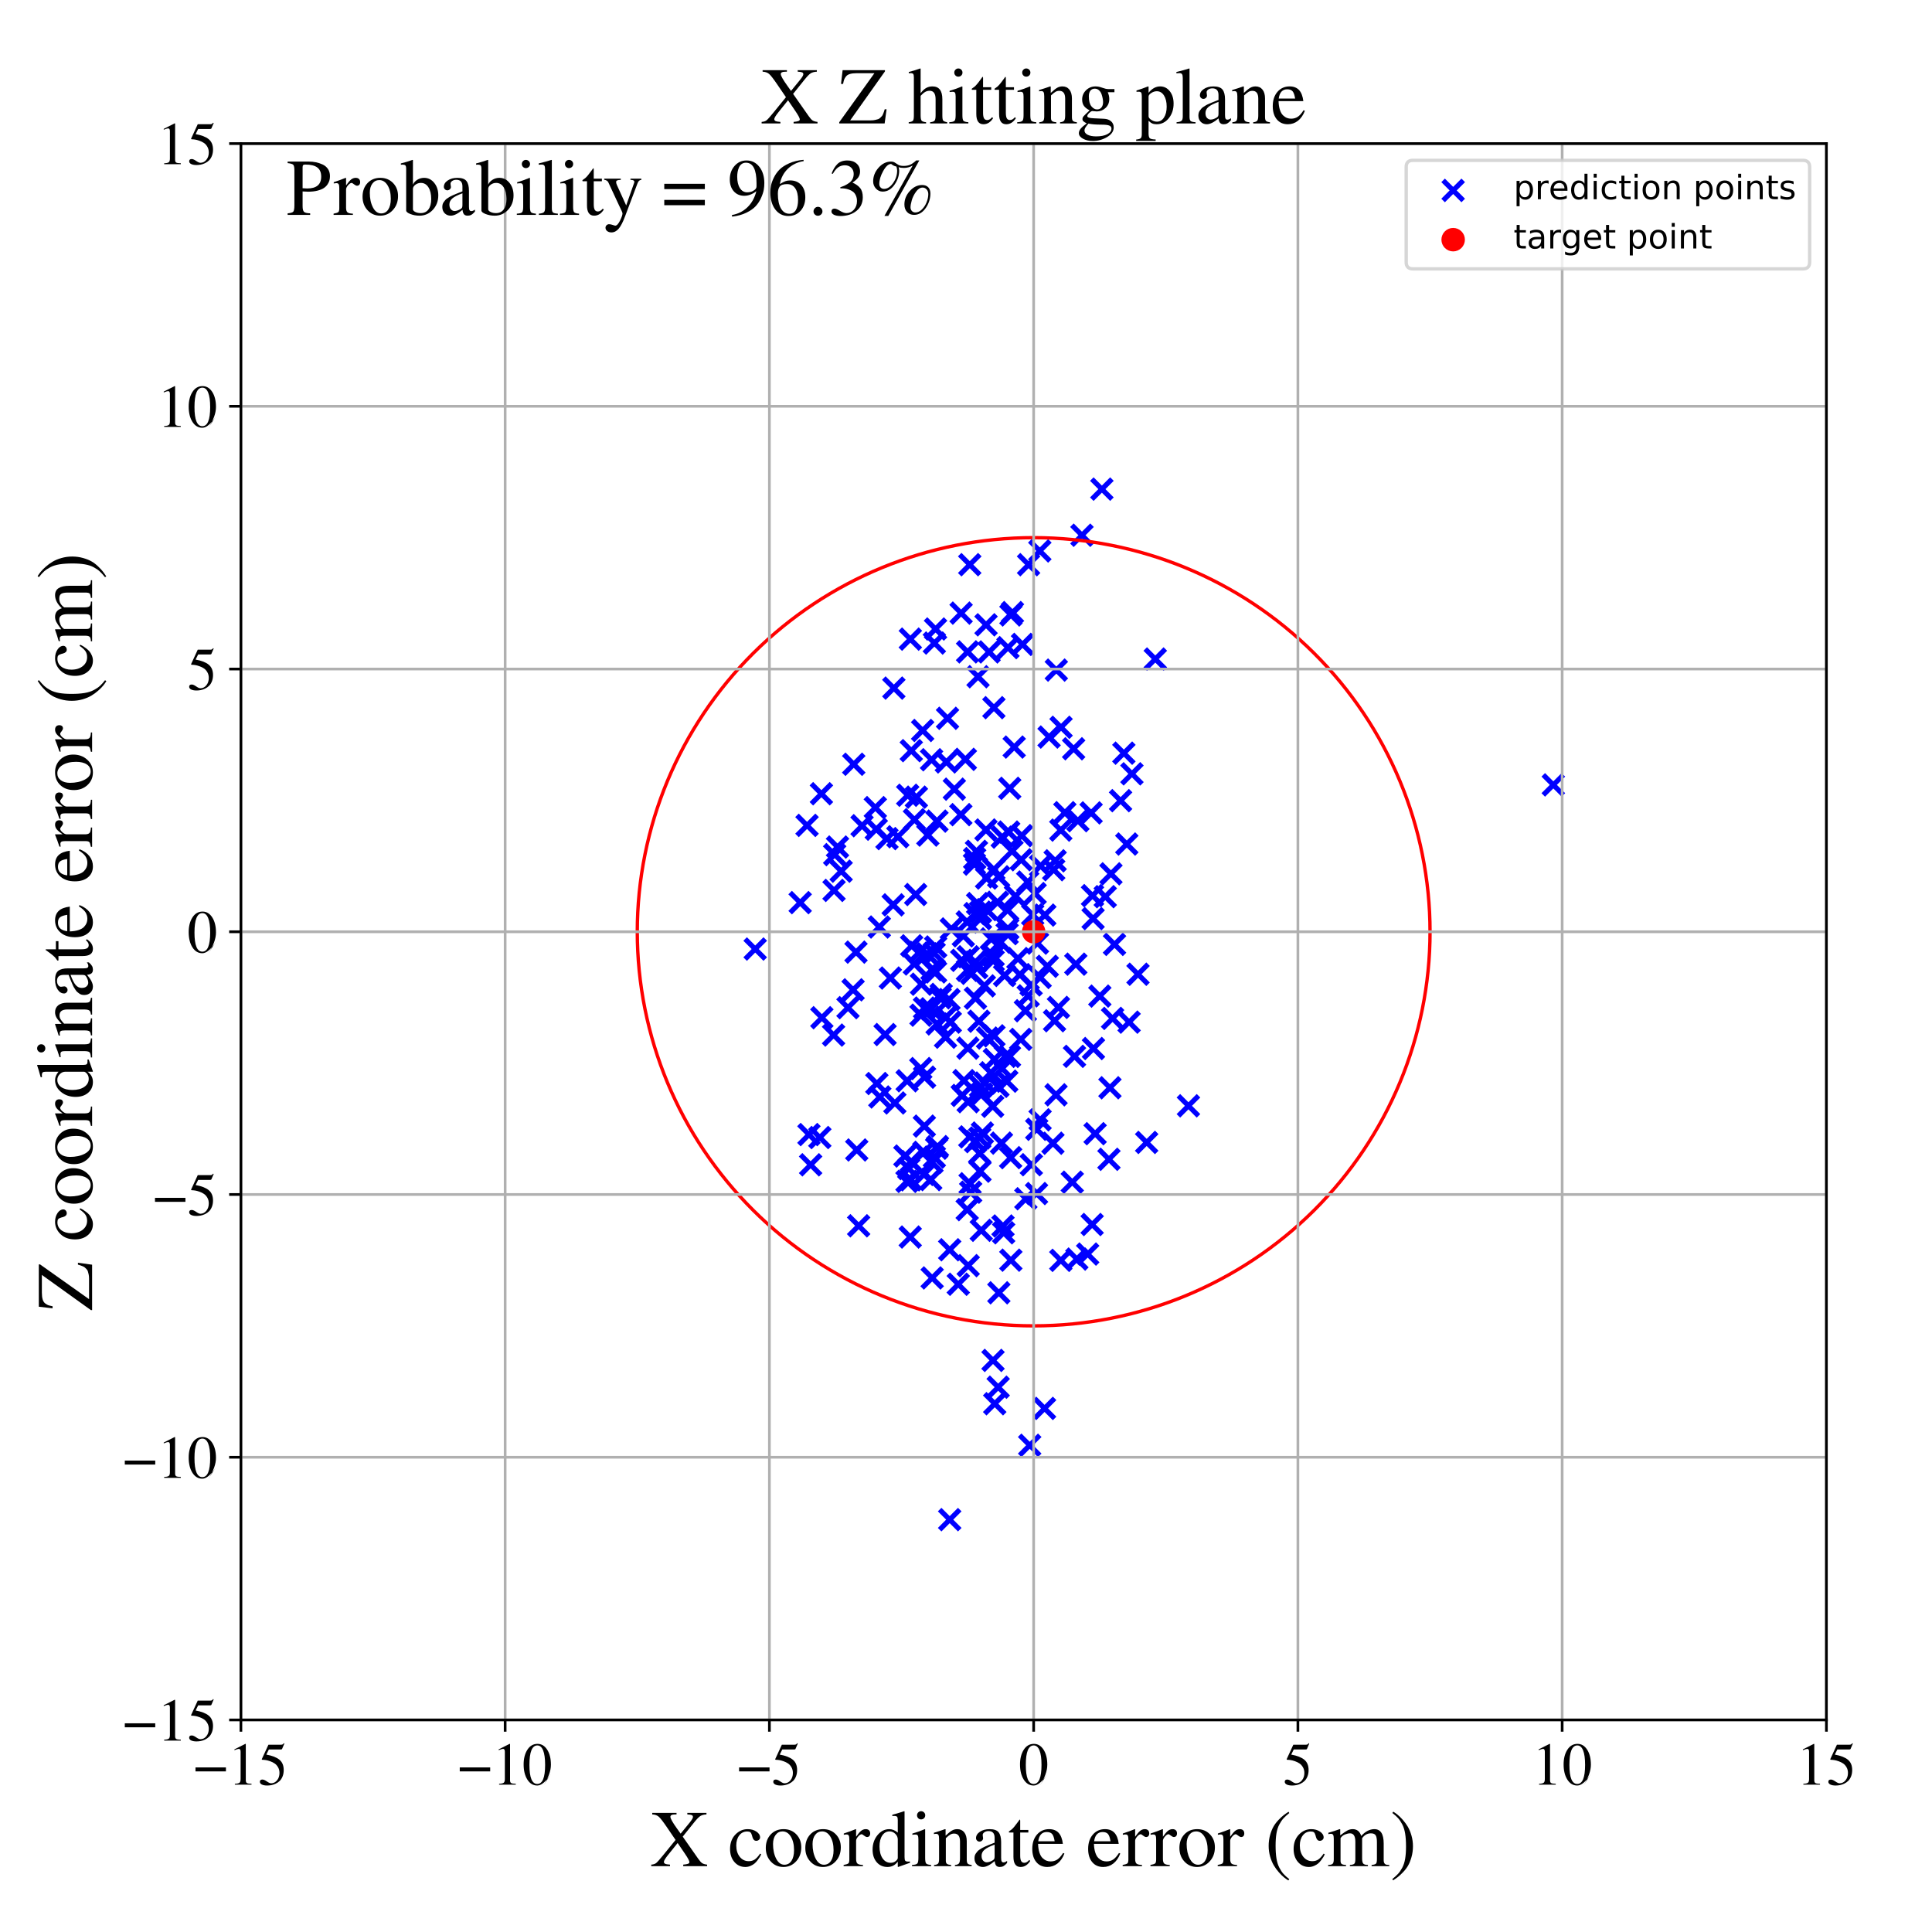 <?xml version="1.0" encoding="utf-8" standalone="no"?>
<!DOCTYPE svg PUBLIC "-//W3C//DTD SVG 1.1//EN"
  "http://www.w3.org/Graphics/SVG/1.1/DTD/svg11.dtd">
<!-- Created with matplotlib (https://matplotlib.org/) -->
<svg height="576pt" version="1.1" viewBox="0 0 576 576" width="576pt" xmlns="http://www.w3.org/2000/svg" xmlns:xlink="http://www.w3.org/1999/xlink">
 <defs>
  <style type="text/css">
*{stroke-linecap:butt;stroke-linejoin:round;}
  </style>
 </defs>
 <g id="figure_1">
  <g id="patch_1">
   <path d="M 0 576 
L 576 576 
L 576 0 
L 0 0 
z
" style="fill:#ffffff;"/>
  </g>
  <g id="axes_1">
   <g id="patch_2">
    <path d="M 71.822 512.784 
L 544.52 512.784 
L 544.52 42.802 
L 71.822 42.802 
z
" style="fill:#ffffff;"/>
   </g>
   <g id="PathCollection_1">
    <defs>
     <path d="M -3 3 
L 3 -3 
M -3 -3 
L 3 3 
" id="mf642678ea7" style="stroke:#0000ff;stroke-width:1.5;"/>
    </defs>
    <g clip-path="url(#p8ed8ab4f5b)">
     <use style="fill:#0000ff;stroke:#0000ff;stroke-width:1.5;" x="271.69" xlink:href="#mf642678ea7" y="223.8"/>
     <use style="fill:#0000ff;stroke:#0000ff;stroke-width:1.5;" x="282.142" xlink:href="#mf642678ea7" y="227.164"/>
     <use style="fill:#0000ff;stroke:#0000ff;stroke-width:1.5;" x="263.878" xlink:href="#mf642678ea7" y="308.434"/>
     <use style="fill:#0000ff;stroke:#0000ff;stroke-width:1.5;" x="300.733" xlink:href="#mf642678ea7" y="248.059"/>
     <use style="fill:#0000ff;stroke:#0000ff;stroke-width:1.5;" x="292.708" xlink:href="#mf642678ea7" y="326.17"/>
     <use style="fill:#0000ff;stroke:#0000ff;stroke-width:1.5;" x="275.639" xlink:href="#mf642678ea7" y="300.538"/>
     <use style="fill:#0000ff;stroke:#0000ff;stroke-width:1.5;" x="314.577" xlink:href="#mf642678ea7" y="256.639"/>
     <use style="fill:#0000ff;stroke:#0000ff;stroke-width:1.5;" x="292.33" xlink:href="#mf642678ea7" y="271.934"/>
     <use style="fill:#0000ff;stroke:#0000ff;stroke-width:1.5;" x="306.54" xlink:href="#mf642678ea7" y="296.9"/>
     <use style="fill:#0000ff;stroke:#0000ff;stroke-width:1.5;" x="266.494" xlink:href="#mf642678ea7" y="205.15"/>
     <use style="fill:#0000ff;stroke:#0000ff;stroke-width:1.5;" x="334.087" xlink:href="#mf642678ea7" y="238.708"/>
     <use style="fill:#0000ff;stroke:#0000ff;stroke-width:1.5;" x="275.076" xlink:href="#mf642678ea7" y="217.784"/>
     <use style="fill:#0000ff;stroke:#0000ff;stroke-width:1.5;" x="290.866" xlink:href="#mf642678ea7" y="340.361"/>
     <use style="fill:#0000ff;stroke:#0000ff;stroke-width:1.5;" x="320.739" xlink:href="#mf642678ea7" y="287.454"/>
     <use style="fill:#0000ff;stroke:#0000ff;stroke-width:1.5;" x="320.345" xlink:href="#mf642678ea7" y="314.937"/>
     <use style="fill:#0000ff;stroke:#0000ff;stroke-width:1.5;" x="270.451" xlink:href="#mf642678ea7" y="322.22"/>
     <use style="fill:#0000ff;stroke:#0000ff;stroke-width:1.5;" x="292.08" xlink:href="#mf642678ea7" y="343.85"/>
     <use style="fill:#0000ff;stroke:#0000ff;stroke-width:1.5;" x="296.337" xlink:href="#mf642678ea7" y="308.815"/>
     <use style="fill:#0000ff;stroke:#0000ff;stroke-width:1.5;" x="294.16" xlink:href="#mf642678ea7" y="271.202"/>
     <use style="fill:#0000ff;stroke:#0000ff;stroke-width:1.5;" x="290.516" xlink:href="#mf642678ea7" y="257.623"/>
     <use style="fill:#0000ff;stroke:#0000ff;stroke-width:1.5;" x="286.717" xlink:href="#mf642678ea7" y="286.31"/>
     <use style="fill:#0000ff;stroke:#0000ff;stroke-width:1.5;" x="300.47" xlink:href="#mf642678ea7" y="276.892"/>
     <use style="fill:#0000ff;stroke:#0000ff;stroke-width:1.5;" x="245.027" xlink:href="#mf642678ea7" y="303.415"/>
     <use style="fill:#0000ff;stroke:#0000ff;stroke-width:1.5;" x="305.848" xlink:href="#mf642678ea7" y="357.39"/>
     <use style="fill:#0000ff;stroke:#0000ff;stroke-width:1.5;" x="286.46" xlink:href="#mf642678ea7" y="242.877"/>
     <use style="fill:#0000ff;stroke:#0000ff;stroke-width:1.5;" x="250.781" xlink:href="#mf642678ea7" y="259.731"/>
     <use style="fill:#0000ff;stroke:#0000ff;stroke-width:1.5;" x="282.012" xlink:href="#mf642678ea7" y="303.277"/>
     <use style="fill:#0000ff;stroke:#0000ff;stroke-width:1.5;" x="301.371" xlink:href="#mf642678ea7" y="375.701"/>
     <use style="fill:#0000ff;stroke:#0000ff;stroke-width:1.5;" x="292.897" xlink:href="#mf642678ea7" y="337.79"/>
     <use style="fill:#0000ff;stroke:#0000ff;stroke-width:1.5;" x="299.033" xlink:href="#mf642678ea7" y="365.51"/>
     <use style="fill:#0000ff;stroke:#0000ff;stroke-width:1.5;" x="298.574" xlink:href="#mf642678ea7" y="340.804"/>
     <use style="fill:#0000ff;stroke:#0000ff;stroke-width:1.5;" x="297.796" xlink:href="#mf642678ea7" y="385.427"/>
     <use style="fill:#0000ff;stroke:#0000ff;stroke-width:1.5;" x="314.402" xlink:href="#mf642678ea7" y="304.323"/>
     <use style="fill:#0000ff;stroke:#0000ff;stroke-width:1.5;" x="272.995" xlink:href="#mf642678ea7" y="266.689"/>
     <use style="fill:#0000ff;stroke:#0000ff;stroke-width:1.5;" x="306.989" xlink:href="#mf642678ea7" y="430.895"/>
     <use style="fill:#0000ff;stroke:#0000ff;stroke-width:1.5;" x="300.96" xlink:href="#mf642678ea7" y="314.959"/>
     <use style="fill:#0000ff;stroke:#0000ff;stroke-width:1.5;" x="295.383" xlink:href="#mf642678ea7" y="319.828"/>
     <use style="fill:#0000ff;stroke:#0000ff;stroke-width:1.5;" x="238.564" xlink:href="#mf642678ea7" y="269.104"/>
     <use style="fill:#0000ff;stroke:#0000ff;stroke-width:1.5;" x="225.152" xlink:href="#mf642678ea7" y="282.945"/>
     <use style="fill:#0000ff;stroke:#0000ff;stroke-width:1.5;" x="289.694" xlink:href="#mf642678ea7" y="290.19"/>
     <use style="fill:#0000ff;stroke:#0000ff;stroke-width:1.5;" x="319.683" xlink:href="#mf642678ea7" y="352.45"/>
     <use style="fill:#0000ff;stroke:#0000ff;stroke-width:1.5;" x="274.719" xlink:href="#mf642678ea7" y="293.421"/>
     <use style="fill:#0000ff;stroke:#0000ff;stroke-width:1.5;" x="272.635" xlink:href="#mf642678ea7" y="244.377"/>
     <use style="fill:#0000ff;stroke:#0000ff;stroke-width:1.5;" x="248.847" xlink:href="#mf642678ea7" y="254.797"/>
     <use style="fill:#0000ff;stroke:#0000ff;stroke-width:1.5;" x="277.492" xlink:href="#mf642678ea7" y="351.682"/>
     <use style="fill:#0000ff;stroke:#0000ff;stroke-width:1.5;" x="291.123" xlink:href="#mf642678ea7" y="253.809"/>
     <use style="fill:#0000ff;stroke:#0000ff;stroke-width:1.5;" x="341.862" xlink:href="#mf642678ea7" y="340.6"/>
     <use style="fill:#0000ff;stroke:#0000ff;stroke-width:1.5;" x="305.709" xlink:href="#mf642678ea7" y="301.344"/>
     <use style="fill:#0000ff;stroke:#0000ff;stroke-width:1.5;" x="287.207" xlink:href="#mf642678ea7" y="279.007"/>
     <use style="fill:#0000ff;stroke:#0000ff;stroke-width:1.5;" x="278.565" xlink:href="#mf642678ea7" y="191.714"/>
     <use style="fill:#0000ff;stroke:#0000ff;stroke-width:1.5;" x="240.611" xlink:href="#mf642678ea7" y="246.08"/>
     <use style="fill:#0000ff;stroke:#0000ff;stroke-width:1.5;" x="303.474" xlink:href="#mf642678ea7" y="285.779"/>
     <use style="fill:#0000ff;stroke:#0000ff;stroke-width:1.5;" x="299.228" xlink:href="#mf642678ea7" y="367.538"/>
     <use style="fill:#0000ff;stroke:#0000ff;stroke-width:1.5;" x="299.724" xlink:href="#mf642678ea7" y="314.94"/>
     <use style="fill:#0000ff;stroke:#0000ff;stroke-width:1.5;" x="302.748" xlink:href="#mf642678ea7" y="267.143"/>
     <use style="fill:#0000ff;stroke:#0000ff;stroke-width:1.5;" x="270.938" xlink:href="#mf642678ea7" y="348.397"/>
     <use style="fill:#0000ff;stroke:#0000ff;stroke-width:1.5;" x="312.769" xlink:href="#mf642678ea7" y="219.74"/>
     <use style="fill:#0000ff;stroke:#0000ff;stroke-width:1.5;" x="271.377" xlink:href="#mf642678ea7" y="368.808"/>
     <use style="fill:#0000ff;stroke:#0000ff;stroke-width:1.5;" x="296.569" xlink:href="#mf642678ea7" y="418.501"/>
     <use style="fill:#0000ff;stroke:#0000ff;stroke-width:1.5;" x="275.644" xlink:href="#mf642678ea7" y="321.146"/>
     <use style="fill:#0000ff;stroke:#0000ff;stroke-width:1.5;" x="326.494" xlink:href="#mf642678ea7" y="337.993"/>
     <use style="fill:#0000ff;stroke:#0000ff;stroke-width:1.5;" x="292.095" xlink:href="#mf642678ea7" y="339.292"/>
     <use style="fill:#0000ff;stroke:#0000ff;stroke-width:1.5;" x="265.45" xlink:href="#mf642678ea7" y="291.59"/>
     <use style="fill:#0000ff;stroke:#0000ff;stroke-width:1.5;" x="314.931" xlink:href="#mf642678ea7" y="199.779"/>
     <use style="fill:#0000ff;stroke:#0000ff;stroke-width:1.5;" x="307.886" xlink:href="#mf642678ea7" y="272.715"/>
     <use style="fill:#0000ff;stroke:#0000ff;stroke-width:1.5;" x="297.743" xlink:href="#mf642678ea7" y="261.405"/>
     <use style="fill:#0000ff;stroke:#0000ff;stroke-width:1.5;" x="301.716" xlink:href="#mf642678ea7" y="253.755"/>
     <use style="fill:#0000ff;stroke:#0000ff;stroke-width:1.5;" x="320.091" xlink:href="#mf642678ea7" y="223.232"/>
     <use style="fill:#0000ff;stroke:#0000ff;stroke-width:1.5;" x="262.157" xlink:href="#mf642678ea7" y="276.376"/>
     <use style="fill:#0000ff;stroke:#0000ff;stroke-width:1.5;" x="321.352" xlink:href="#mf642678ea7" y="244.68"/>
     <use style="fill:#0000ff;stroke:#0000ff;stroke-width:1.5;" x="332.281" xlink:href="#mf642678ea7" y="281.555"/>
     <use style="fill:#0000ff;stroke:#0000ff;stroke-width:1.5;" x="270.623" xlink:href="#mf642678ea7" y="237.095"/>
     <use style="fill:#0000ff;stroke:#0000ff;stroke-width:1.5;" x="297.388" xlink:href="#mf642678ea7" y="268.997"/>
     <use style="fill:#0000ff;stroke:#0000ff;stroke-width:1.5;" x="277.846" xlink:href="#mf642678ea7" y="289.106"/>
     <use style="fill:#0000ff;stroke:#0000ff;stroke-width:1.5;" x="280.6" xlink:href="#mf642678ea7" y="296.464"/>
     <use style="fill:#0000ff;stroke:#0000ff;stroke-width:1.5;" x="248.526" xlink:href="#mf642678ea7" y="308.594"/>
     <use style="fill:#0000ff;stroke:#0000ff;stroke-width:1.5;" x="254.34" xlink:href="#mf642678ea7" y="295.101"/>
     <use style="fill:#0000ff;stroke:#0000ff;stroke-width:1.5;" x="297.523" xlink:href="#mf642678ea7" y="323.875"/>
     <use style="fill:#0000ff;stroke:#0000ff;stroke-width:1.5;" x="290.585" xlink:href="#mf642678ea7" y="255.979"/>
     <use style="fill:#0000ff;stroke:#0000ff;stroke-width:1.5;" x="261.254" xlink:href="#mf642678ea7" y="247.216"/>
     <use style="fill:#0000ff;stroke:#0000ff;stroke-width:1.5;" x="271.681" xlink:href="#mf642678ea7" y="346.305"/>
     <use style="fill:#0000ff;stroke:#0000ff;stroke-width:1.5;" x="275.468" xlink:href="#mf642678ea7" y="350.138"/>
     <use style="fill:#0000ff;stroke:#0000ff;stroke-width:1.5;" x="301.036" xlink:href="#mf642678ea7" y="235.027"/>
     <use style="fill:#0000ff;stroke:#0000ff;stroke-width:1.5;" x="313.919" xlink:href="#mf642678ea7" y="340.838"/>
     <use style="fill:#0000ff;stroke:#0000ff;stroke-width:1.5;" x="276.391" xlink:href="#mf642678ea7" y="284.36"/>
     <use style="fill:#0000ff;stroke:#0000ff;stroke-width:1.5;" x="252.816" xlink:href="#mf642678ea7" y="300.422"/>
     <use style="fill:#0000ff;stroke:#0000ff;stroke-width:1.5;" x="271.408" xlink:href="#mf642678ea7" y="190.546"/>
     <use style="fill:#0000ff;stroke:#0000ff;stroke-width:1.5;" x="277.558" xlink:href="#mf642678ea7" y="300.766"/>
     <use style="fill:#0000ff;stroke:#0000ff;stroke-width:1.5;" x="322.573" xlink:href="#mf642678ea7" y="159.576"/>
     <use style="fill:#0000ff;stroke:#0000ff;stroke-width:1.5;" x="316.265" xlink:href="#mf642678ea7" y="247.485"/>
     <use style="fill:#0000ff;stroke:#0000ff;stroke-width:1.5;" x="255.997" xlink:href="#mf642678ea7" y="365.451"/>
     <use style="fill:#0000ff;stroke:#0000ff;stroke-width:1.5;" x="330.913" xlink:href="#mf642678ea7" y="324.303"/>
     <use style="fill:#0000ff;stroke:#0000ff;stroke-width:1.5;" x="266.788" xlink:href="#mf642678ea7" y="328.833"/>
     <use style="fill:#0000ff;stroke:#0000ff;stroke-width:1.5;" x="294.881" xlink:href="#mf642678ea7" y="194.365"/>
     <use style="fill:#0000ff;stroke:#0000ff;stroke-width:1.5;" x="286.542" xlink:href="#mf642678ea7" y="182.791"/>
     <use style="fill:#0000ff;stroke:#0000ff;stroke-width:1.5;" x="289.13" xlink:href="#mf642678ea7" y="338.939"/>
     <use style="fill:#0000ff;stroke:#0000ff;stroke-width:1.5;" x="300.396" xlink:href="#mf642678ea7" y="271.345"/>
     <use style="fill:#0000ff;stroke:#0000ff;stroke-width:1.5;" x="283.317" xlink:href="#mf642678ea7" y="304.738"/>
     <use style="fill:#0000ff;stroke:#0000ff;stroke-width:1.5;" x="264.439" xlink:href="#mf642678ea7" y="250.024"/>
     <use style="fill:#0000ff;stroke:#0000ff;stroke-width:1.5;" x="254.534" xlink:href="#mf642678ea7" y="227.858"/>
     <use style="fill:#0000ff;stroke:#0000ff;stroke-width:1.5;" x="275.414" xlink:href="#mf642678ea7" y="343.55"/>
     <use style="fill:#0000ff;stroke:#0000ff;stroke-width:1.5;" x="296.097" xlink:href="#mf642678ea7" y="286.437"/>
     <use style="fill:#0000ff;stroke:#0000ff;stroke-width:1.5;" x="260.969" xlink:href="#mf642678ea7" y="240.781"/>
     <use style="fill:#0000ff;stroke:#0000ff;stroke-width:1.5;" x="296.093" xlink:href="#mf642678ea7" y="284.94"/>
     <use style="fill:#0000ff;stroke:#0000ff;stroke-width:1.5;" x="294.129" xlink:href="#mf642678ea7" y="261.778"/>
     <use style="fill:#0000ff;stroke:#0000ff;stroke-width:1.5;" x="316.342" xlink:href="#mf642678ea7" y="216.835"/>
     <use style="fill:#0000ff;stroke:#0000ff;stroke-width:1.5;" x="282.936" xlink:href="#mf642678ea7" y="298.005"/>
     <use style="fill:#0000ff;stroke:#0000ff;stroke-width:1.5;" x="291.844" xlink:href="#mf642678ea7" y="304.464"/>
     <use style="fill:#0000ff;stroke:#0000ff;stroke-width:1.5;" x="301.851" xlink:href="#mf642678ea7" y="182.632"/>
     <use style="fill:#0000ff;stroke:#0000ff;stroke-width:1.5;" x="279.339" xlink:href="#mf642678ea7" y="244.802"/>
     <use style="fill:#0000ff;stroke:#0000ff;stroke-width:1.5;" x="288.368" xlink:href="#mf642678ea7" y="274.879"/>
     <use style="fill:#0000ff;stroke:#0000ff;stroke-width:1.5;" x="298.805" xlink:href="#mf642678ea7" y="249.584"/>
     <use style="fill:#0000ff;stroke:#0000ff;stroke-width:1.5;" x="339.28" xlink:href="#mf642678ea7" y="290.453"/>
     <use style="fill:#0000ff;stroke:#0000ff;stroke-width:1.5;" x="293.942" xlink:href="#mf642678ea7" y="247.442"/>
     <use style="fill:#0000ff;stroke:#0000ff;stroke-width:1.5;" x="287.381" xlink:href="#mf642678ea7" y="322.169"/>
     <use style="fill:#0000ff;stroke:#0000ff;stroke-width:1.5;" x="289.119" xlink:href="#mf642678ea7" y="168.353"/>
     <use style="fill:#0000ff;stroke:#0000ff;stroke-width:1.5;" x="293.974" xlink:href="#mf642678ea7" y="186.28"/>
     <use style="fill:#0000ff;stroke:#0000ff;stroke-width:1.5;" x="278.564" xlink:href="#mf642678ea7" y="344.982"/>
     <use style="fill:#0000ff;stroke:#0000ff;stroke-width:1.5;" x="300.511" xlink:href="#mf642678ea7" y="193.084"/>
     <use style="fill:#0000ff;stroke:#0000ff;stroke-width:1.5;" x="329.516" xlink:href="#mf642678ea7" y="267.334"/>
     <use style="fill:#0000ff;stroke:#0000ff;stroke-width:1.5;" x="289.396" xlink:href="#mf642678ea7" y="355.437"/>
     <use style="fill:#0000ff;stroke:#0000ff;stroke-width:1.5;" x="280.289" xlink:href="#mf642678ea7" y="297.482"/>
     <use style="fill:#0000ff;stroke:#0000ff;stroke-width:1.5;" x="278.962" xlink:href="#mf642678ea7" y="282.326"/>
     <use style="fill:#0000ff;stroke:#0000ff;stroke-width:1.5;" x="325.61" xlink:href="#mf642678ea7" y="365.071"/>
     <use style="fill:#0000ff;stroke:#0000ff;stroke-width:1.5;" x="331.212" xlink:href="#mf642678ea7" y="260.515"/>
     <use style="fill:#0000ff;stroke:#0000ff;stroke-width:1.5;" x="301.307" xlink:href="#mf642678ea7" y="345.138"/>
     <use style="fill:#0000ff;stroke:#0000ff;stroke-width:1.5;" x="273.206" xlink:href="#mf642678ea7" y="237.658"/>
     <use style="fill:#0000ff;stroke:#0000ff;stroke-width:1.5;" x="271.793" xlink:href="#mf642678ea7" y="281.982"/>
     <use style="fill:#0000ff;stroke:#0000ff;stroke-width:1.5;" x="285.696" xlink:href="#mf642678ea7" y="382.885"/>
     <use style="fill:#0000ff;stroke:#0000ff;stroke-width:1.5;" x="261.422" xlink:href="#mf642678ea7" y="323.04"/>
     <use style="fill:#0000ff;stroke:#0000ff;stroke-width:1.5;" x="310.091" xlink:href="#mf642678ea7" y="333.858"/>
     <use style="fill:#0000ff;stroke:#0000ff;stroke-width:1.5;" x="248.659" xlink:href="#mf642678ea7" y="265.465"/>
     <use style="fill:#0000ff;stroke:#0000ff;stroke-width:1.5;" x="328.511" xlink:href="#mf642678ea7" y="145.827"/>
     <use style="fill:#0000ff;stroke:#0000ff;stroke-width:1.5;" x="304.328" xlink:href="#mf642678ea7" y="309.875"/>
     <use style="fill:#0000ff;stroke:#0000ff;stroke-width:1.5;" x="298.273" xlink:href="#mf642678ea7" y="280.899"/>
     <use style="fill:#0000ff;stroke:#0000ff;stroke-width:1.5;" x="272.602" xlink:href="#mf642678ea7" y="287.395"/>
     <use style="fill:#0000ff;stroke:#0000ff;stroke-width:1.5;" x="326.003" xlink:href="#mf642678ea7" y="312.603"/>
     <use style="fill:#0000ff;stroke:#0000ff;stroke-width:1.5;" x="331.695" xlink:href="#mf642678ea7" y="303.623"/>
     <use style="fill:#0000ff;stroke:#0000ff;stroke-width:1.5;" x="288.355" xlink:href="#mf642678ea7" y="360.637"/>
     <use style="fill:#0000ff;stroke:#0000ff;stroke-width:1.5;" x="277.858" xlink:href="#mf642678ea7" y="346.524"/>
     <use style="fill:#0000ff;stroke:#0000ff;stroke-width:1.5;" x="325.304" xlink:href="#mf642678ea7" y="242.347"/>
     <use style="fill:#0000ff;stroke:#0000ff;stroke-width:1.5;" x="279.492" xlink:href="#mf642678ea7" y="341.847"/>
     <use style="fill:#0000ff;stroke:#0000ff;stroke-width:1.5;" x="284.525" xlink:href="#mf642678ea7" y="235.28"/>
     <use style="fill:#0000ff;stroke:#0000ff;stroke-width:1.5;" x="309.312" xlink:href="#mf642678ea7" y="281.18"/>
     <use style="fill:#0000ff;stroke:#0000ff;stroke-width:1.5;" x="288.558" xlink:href="#mf642678ea7" y="312.491"/>
     <use style="fill:#0000ff;stroke:#0000ff;stroke-width:1.5;" x="244.894" xlink:href="#mf642678ea7" y="236.641"/>
     <use style="fill:#0000ff;stroke:#0000ff;stroke-width:1.5;" x="278.917" xlink:href="#mf642678ea7" y="187.527"/>
     <use style="fill:#0000ff;stroke:#0000ff;stroke-width:1.5;" x="295.557" xlink:href="#mf642678ea7" y="279.917"/>
     <use style="fill:#0000ff;stroke:#0000ff;stroke-width:1.5;" x="297.592" xlink:href="#mf642678ea7" y="413.57"/>
     <use style="fill:#0000ff;stroke:#0000ff;stroke-width:1.5;" x="325.716" xlink:href="#mf642678ea7" y="267.022"/>
     <use style="fill:#0000ff;stroke:#0000ff;stroke-width:1.5;" x="321.049" xlink:href="#mf642678ea7" y="375.376"/>
     <use style="fill:#0000ff;stroke:#0000ff;stroke-width:1.5;" x="314.842" xlink:href="#mf642678ea7" y="326.4"/>
     <use style="fill:#0000ff;stroke:#0000ff;stroke-width:1.5;" x="316.271" xlink:href="#mf642678ea7" y="375.753"/>
     <use style="fill:#0000ff;stroke:#0000ff;stroke-width:1.5;" x="249.693" xlink:href="#mf642678ea7" y="252.53"/>
     <use style="fill:#0000ff;stroke:#0000ff;stroke-width:1.5;" x="324.272" xlink:href="#mf642678ea7" y="373.883"/>
     <use style="fill:#0000ff;stroke:#0000ff;stroke-width:1.5;" x="255.205" xlink:href="#mf642678ea7" y="283.863"/>
     <use style="fill:#0000ff;stroke:#0000ff;stroke-width:1.5;" x="257.007" xlink:href="#mf642678ea7" y="246.175"/>
     <use style="fill:#0000ff;stroke:#0000ff;stroke-width:1.5;" x="310.226" xlink:href="#mf642678ea7" y="258.154"/>
     <use style="fill:#0000ff;stroke:#0000ff;stroke-width:1.5;" x="290.75" xlink:href="#mf642678ea7" y="286.863"/>
     <use style="fill:#0000ff;stroke:#0000ff;stroke-width:1.5;" x="291.463" xlink:href="#mf642678ea7" y="269.39"/>
     <use style="fill:#0000ff;stroke:#0000ff;stroke-width:1.5;" x="278.933" xlink:href="#mf642678ea7" y="289.775"/>
     <use style="fill:#0000ff;stroke:#0000ff;stroke-width:1.5;" x="282.494" xlink:href="#mf642678ea7" y="214.154"/>
     <use style="fill:#0000ff;stroke:#0000ff;stroke-width:1.5;" x="310.111" xlink:href="#mf642678ea7" y="291.411"/>
     <use style="fill:#0000ff;stroke:#0000ff;stroke-width:1.5;" x="291.588" xlink:href="#mf642678ea7" y="201.751"/>
     <use style="fill:#0000ff;stroke:#0000ff;stroke-width:1.5;" x="299.51" xlink:href="#mf642678ea7" y="290.82"/>
     <use style="fill:#0000ff;stroke:#0000ff;stroke-width:1.5;" x="337.47" xlink:href="#mf642678ea7" y="230.704"/>
     <use style="fill:#0000ff;stroke:#0000ff;stroke-width:1.5;" x="290.678" xlink:href="#mf642678ea7" y="272.382"/>
     <use style="fill:#0000ff;stroke:#0000ff;stroke-width:1.5;" x="310.009" xlink:href="#mf642678ea7" y="164.259"/>
     <use style="fill:#0000ff;stroke:#0000ff;stroke-width:1.5;" x="279.378" xlink:href="#mf642678ea7" y="305.269"/>
     <use style="fill:#0000ff;stroke:#0000ff;stroke-width:1.5;" x="335.939" xlink:href="#mf642678ea7" y="251.636"/>
     <use style="fill:#0000ff;stroke:#0000ff;stroke-width:1.5;" x="336.626" xlink:href="#mf642678ea7" y="304.736"/>
     <use style="fill:#0000ff;stroke:#0000ff;stroke-width:1.5;" x="296.293" xlink:href="#mf642678ea7" y="259.239"/>
     <use style="fill:#0000ff;stroke:#0000ff;stroke-width:1.5;" x="306.406" xlink:href="#mf642678ea7" y="262.959"/>
     <use style="fill:#0000ff;stroke:#0000ff;stroke-width:1.5;" x="311.416" xlink:href="#mf642678ea7" y="419.896"/>
     <use style="fill:#0000ff;stroke:#0000ff;stroke-width:1.5;" x="279.252" xlink:href="#mf642678ea7" y="342.32"/>
     <use style="fill:#0000ff;stroke:#0000ff;stroke-width:1.5;" x="267.678" xlink:href="#mf642678ea7" y="249.467"/>
     <use style="fill:#0000ff;stroke:#0000ff;stroke-width:1.5;" x="283.62" xlink:href="#mf642678ea7" y="276.944"/>
     <use style="fill:#0000ff;stroke:#0000ff;stroke-width:1.5;" x="244.422" xlink:href="#mf642678ea7" y="339.14"/>
     <use style="fill:#0000ff;stroke:#0000ff;stroke-width:1.5;" x="315.563" xlink:href="#mf642678ea7" y="300.341"/>
     <use style="fill:#0000ff;stroke:#0000ff;stroke-width:1.5;" x="278.499" xlink:href="#mf642678ea7" y="284.177"/>
     <use style="fill:#0000ff;stroke:#0000ff;stroke-width:1.5;" x="304.85" xlink:href="#mf642678ea7" y="192.12"/>
     <use style="fill:#0000ff;stroke:#0000ff;stroke-width:1.5;" x="314.151" xlink:href="#mf642678ea7" y="259.298"/>
     <use style="fill:#0000ff;stroke:#0000ff;stroke-width:1.5;" x="289.215" xlink:href="#mf642678ea7" y="352.919"/>
     <use style="fill:#0000ff;stroke:#0000ff;stroke-width:1.5;" x="325.889" xlink:href="#mf642678ea7" y="273.864"/>
     <use style="fill:#0000ff;stroke:#0000ff;stroke-width:1.5;" x="269.769" xlink:href="#mf642678ea7" y="344.651"/>
     <use style="fill:#0000ff;stroke:#0000ff;stroke-width:1.5;" x="302.37" xlink:href="#mf642678ea7" y="222.731"/>
     <use style="fill:#0000ff;stroke:#0000ff;stroke-width:1.5;" x="309.086" xlink:href="#mf642678ea7" y="336.685"/>
     <use style="fill:#0000ff;stroke:#0000ff;stroke-width:1.5;" x="292.548" xlink:href="#mf642678ea7" y="366.799"/>
     <use style="fill:#0000ff;stroke:#0000ff;stroke-width:1.5;" x="308.608" xlink:href="#mf642678ea7" y="266.405"/>
     <use style="fill:#0000ff;stroke:#0000ff;stroke-width:1.5;" x="292.341" xlink:href="#mf642678ea7" y="323.945"/>
     <use style="fill:#0000ff;stroke:#0000ff;stroke-width:1.5;" x="277.733" xlink:href="#mf642678ea7" y="226.505"/>
     <use style="fill:#0000ff;stroke:#0000ff;stroke-width:1.5;" x="277.913" xlink:href="#mf642678ea7" y="380.999"/>
     <use style="fill:#0000ff;stroke:#0000ff;stroke-width:1.5;" x="311.502" xlink:href="#mf642678ea7" y="272.824"/>
     <use style="fill:#0000ff;stroke:#0000ff;stroke-width:1.5;" x="274.517" xlink:href="#mf642678ea7" y="318.578"/>
     <use style="fill:#0000ff;stroke:#0000ff;stroke-width:1.5;" x="266.291" xlink:href="#mf642678ea7" y="269.77"/>
     <use style="fill:#0000ff;stroke:#0000ff;stroke-width:1.5;" x="270.4" xlink:href="#mf642678ea7" y="352.217"/>
     <use style="fill:#0000ff;stroke:#0000ff;stroke-width:1.5;" x="296.055" xlink:href="#mf642678ea7" y="405.59"/>
     <use style="fill:#0000ff;stroke:#0000ff;stroke-width:1.5;" x="290.823" xlink:href="#mf642678ea7" y="297.587"/>
     <use style="fill:#0000ff;stroke:#0000ff;stroke-width:1.5;" x="262.311" xlink:href="#mf642678ea7" y="327.052"/>
     <use style="fill:#0000ff;stroke:#0000ff;stroke-width:1.5;" x="354.317" xlink:href="#mf642678ea7" y="329.681"/>
     <use style="fill:#0000ff;stroke:#0000ff;stroke-width:1.5;" x="281.897" xlink:href="#mf642678ea7" y="309.228"/>
     <use style="fill:#0000ff;stroke:#0000ff;stroke-width:1.5;" x="300.261" xlink:href="#mf642678ea7" y="278.353"/>
     <use style="fill:#0000ff;stroke:#0000ff;stroke-width:1.5;" x="288.48" xlink:href="#mf642678ea7" y="194.344"/>
     <use style="fill:#0000ff;stroke:#0000ff;stroke-width:1.5;" x="292.175" xlink:href="#mf642678ea7" y="349.176"/>
     <use style="fill:#0000ff;stroke:#0000ff;stroke-width:1.5;" x="306.658" xlink:href="#mf642678ea7" y="168.352"/>
     <use style="fill:#0000ff;stroke:#0000ff;stroke-width:1.5;" x="304.606" xlink:href="#mf642678ea7" y="249.135"/>
     <use style="fill:#0000ff;stroke:#0000ff;stroke-width:1.5;" x="296.314" xlink:href="#mf642678ea7" y="210.984"/>
     <use style="fill:#0000ff;stroke:#0000ff;stroke-width:1.5;" x="293.464" xlink:href="#mf642678ea7" y="293.921"/>
     <use style="fill:#0000ff;stroke:#0000ff;stroke-width:1.5;" x="255.431" xlink:href="#mf642678ea7" y="342.846"/>
     <use style="fill:#0000ff;stroke:#0000ff;stroke-width:1.5;" x="344.432" xlink:href="#mf642678ea7" y="196.484"/>
     <use style="fill:#0000ff;stroke:#0000ff;stroke-width:1.5;" x="288.661" xlink:href="#mf642678ea7" y="285.256"/>
     <use style="fill:#0000ff;stroke:#0000ff;stroke-width:1.5;" x="276.631" xlink:href="#mf642678ea7" y="248.974"/>
     <use style="fill:#0000ff;stroke:#0000ff;stroke-width:1.5;" x="312.245" xlink:href="#mf642678ea7" y="288.088"/>
     <use style="fill:#0000ff;stroke:#0000ff;stroke-width:1.5;" x="300.163" xlink:href="#mf642678ea7" y="322.336"/>
     <use style="fill:#0000ff;stroke:#0000ff;stroke-width:1.5;" x="294.407" xlink:href="#mf642678ea7" y="309.48"/>
     <use style="fill:#0000ff;stroke:#0000ff;stroke-width:1.5;" x="295.955" xlink:href="#mf642678ea7" y="329.84"/>
     <use style="fill:#0000ff;stroke:#0000ff;stroke-width:1.5;" x="288.425" xlink:href="#mf642678ea7" y="289.299"/>
     <use style="fill:#0000ff;stroke:#0000ff;stroke-width:1.5;" x="241.179" xlink:href="#mf642678ea7" y="338.256"/>
     <use style="fill:#0000ff;stroke:#0000ff;stroke-width:1.5;" x="288.643" xlink:href="#mf642678ea7" y="328.457"/>
     <use style="fill:#0000ff;stroke:#0000ff;stroke-width:1.5;" x="288.658" xlink:href="#mf642678ea7" y="377.337"/>
     <use style="fill:#0000ff;stroke:#0000ff;stroke-width:1.5;" x="283.14" xlink:href="#mf642678ea7" y="453.064"/>
     <use style="fill:#0000ff;stroke:#0000ff;stroke-width:1.5;" x="327.899" xlink:href="#mf642678ea7" y="296.976"/>
     <use style="fill:#0000ff;stroke:#0000ff;stroke-width:1.5;" x="307.415" xlink:href="#mf642678ea7" y="293.644"/>
     <use style="fill:#0000ff;stroke:#0000ff;stroke-width:1.5;" x="283.14" xlink:href="#mf642678ea7" y="372.602"/>
     <use style="fill:#0000ff;stroke:#0000ff;stroke-width:1.5;" x="274.062" xlink:href="#mf642678ea7" y="283.925"/>
     <use style="fill:#0000ff;stroke:#0000ff;stroke-width:1.5;" x="287.809" xlink:href="#mf642678ea7" y="226.39"/>
     <use style="fill:#0000ff;stroke:#0000ff;stroke-width:1.5;" x="241.681" xlink:href="#mf642678ea7" y="347.27"/>
     <use style="fill:#0000ff;stroke:#0000ff;stroke-width:1.5;" x="307.483" xlink:href="#mf642678ea7" y="347.242"/>
     <use style="fill:#0000ff;stroke:#0000ff;stroke-width:1.5;" x="296.467" xlink:href="#mf642678ea7" y="315.846"/>
     <use style="fill:#0000ff;stroke:#0000ff;stroke-width:1.5;" x="291.182" xlink:href="#mf642678ea7" y="288.502"/>
     <use style="fill:#0000ff;stroke:#0000ff;stroke-width:1.5;" x="286.866" xlink:href="#mf642678ea7" y="326.584"/>
     <use style="fill:#0000ff;stroke:#0000ff;stroke-width:1.5;" x="304.462" xlink:href="#mf642678ea7" y="256.324"/>
     <use style="fill:#0000ff;stroke:#0000ff;stroke-width:1.5;" x="275.581" xlink:href="#mf642678ea7" y="335.736"/>
     <use style="fill:#0000ff;stroke:#0000ff;stroke-width:1.5;" x="292.321" xlink:href="#mf642678ea7" y="273.875"/>
     <use style="fill:#0000ff;stroke:#0000ff;stroke-width:1.5;" x="274.587" xlink:href="#mf642678ea7" y="302.663"/>
     <use style="fill:#0000ff;stroke:#0000ff;stroke-width:1.5;" x="335.064" xlink:href="#mf642678ea7" y="224.545"/>
     <use style="fill:#0000ff;stroke:#0000ff;stroke-width:1.5;" x="304.059" xlink:href="#mf642678ea7" y="290.578"/>
     <use style="fill:#0000ff;stroke:#0000ff;stroke-width:1.5;" x="301.399" xlink:href="#mf642678ea7" y="183.344"/>
     <use style="fill:#0000ff;stroke:#0000ff;stroke-width:1.5;" x="463.105" xlink:href="#mf642678ea7" y="234.005"/>
     <use style="fill:#0000ff;stroke:#0000ff;stroke-width:1.5;" x="298.734" xlink:href="#mf642678ea7" y="318.55"/>
     <use style="fill:#0000ff;stroke:#0000ff;stroke-width:1.5;" x="317.473" xlink:href="#mf642678ea7" y="242.286"/>
     <use style="fill:#0000ff;stroke:#0000ff;stroke-width:1.5;" x="271.518" xlink:href="#mf642678ea7" y="351.747"/>
     <use style="fill:#0000ff;stroke:#0000ff;stroke-width:1.5;" x="330.618" xlink:href="#mf642678ea7" y="345.631"/>
     <use style="fill:#0000ff;stroke:#0000ff;stroke-width:1.5;" x="309.034" xlink:href="#mf642678ea7" y="355.839"/>
     <use style="fill:#0000ff;stroke:#0000ff;stroke-width:1.5;" x="293.7" xlink:href="#mf642678ea7" y="322.888"/>
    </g>
   </g>
   <g id="PathCollection_2">
    <defs>
     <path d="M 0 3 
C 0.796 3 1.559 2.684 2.121 2.121 
C 2.684 1.559 3 0.796 3 0 
C 3 -0.796 2.684 -1.559 2.121 -2.121 
C 1.559 -2.684 0.796 -3 0 -3 
C -0.796 -3 -1.559 -2.684 -2.121 -2.121 
C -2.684 -1.559 -3 -0.796 -3 0 
C -3 0.796 -2.684 1.559 -2.121 2.121 
C -1.559 2.684 -0.796 3 0 3 
z
" id="m852b1e9535" style="stroke:#ff0000;"/>
    </defs>
    <g clip-path="url(#p8ed8ab4f5b)">
     <use style="fill:#ff0000;stroke:#ff0000;" x="308.171" xlink:href="#m852b1e9535" y="277.793"/>
    </g>
   </g>
   <g id="patch_3">
    <path clip-path="url(#p8ed8ab4f5b)" d="M 308.171 395.288 
C 339.511 395.288 369.572 382.908 391.733 360.875 
C 413.894 338.841 426.346 308.953 426.346 277.793 
C 426.346 246.633 413.894 216.745 391.733 194.711 
C 369.572 172.677 339.511 160.297 308.171 160.297 
C 276.831 160.297 246.77 172.677 224.609 194.711 
C 202.448 216.745 189.997 246.633 189.997 277.793 
C 189.997 308.953 202.448 338.841 224.609 360.875 
C 246.77 382.908 276.831 395.288 308.171 395.288 
z
" style="fill:none;stroke:#ff0000;stroke-linejoin:miter;"/>
   </g>
   <g id="matplotlib.axis_1">
    <g id="xtick_1">
     <g id="line2d_1">
      <path clip-path="url(#p8ed8ab4f5b)" d="M 71.822 512.784 
L 71.822 42.802 
" style="fill:none;stroke:#b0b0b0;stroke-linecap:square;stroke-width:0.8;"/>
     </g>
     <g id="line2d_2">
      <defs>
       <path d="M 0 0 
L 0 3.5 
" id="m1da8444de8" style="stroke:#000000;stroke-width:0.8;"/>
      </defs>
      <g>
       <use style="stroke:#000000;stroke-width:0.8;" x="71.822" xlink:href="#m1da8444de8" y="512.784"/>
      </g>
     </g>
     <g id="text_1">
      <!-- −15 -->
      <defs>
       <path d="M 3 22 
L 3 28.594 
L 53.406 28.594 
L 53.406 22 
z
" id="FreeSerif-8722"/>
       <path d="M 18.297 59.297 
Q 16.5 59.297 11.094 57.094 
L 11.094 58.5 
L 29.094 67.594 
L 29.906 67.406 
L 29.906 7.406 
Q 29.906 3.797 31.703 2.688 
Q 33.5 1.594 39.406 1.5 
L 39.406 0 
L 11.797 0 
L 11.797 1.5 
Q 17.406 1.703 19.344 3.141 
Q 21.297 4.594 21.297 9.297 
L 21.297 54.594 
Q 21.297 59.297 18.297 59.297 
z
" id="FreeSerif-49"/>
       <path d="M 35.703 19.406 
Q 35.703 24.703 33.344 28.797 
Q 31 32.906 27.641 35.156 
Q 24.297 37.406 20.141 38.844 
Q 16 40.297 12.953 40.75 
Q 9.906 41.203 7.594 41.203 
Q 6.406 41.203 6.406 42 
Q 6.406 42.297 6.5 42.5 
L 17.406 66.203 
L 38.297 66.203 
Q 39.906 66.203 40.844 66.703 
Q 41.797 67.203 42.906 68.797 
L 43.797 68.094 
L 40 59.203 
Q 39.594 58.297 37.703 58.297 
L 18.094 58.297 
L 13.906 49.797 
Q 28.5 47.203 35.594 41.344 
Q 42.703 35.5 42.703 24.203 
Q 42.703 18.297 40.844 13.688 
Q 39 9.094 36.141 6.297 
Q 33.297 3.5 29.547 1.703 
Q 25.797 -0.094 22.344 -0.75 
Q 18.906 -1.406 15.406 -1.406 
Q 9.797 -1.406 6.5 0.25 
Q 3.203 1.906 3.203 4.797 
Q 3.203 8.5 7.5 8.5 
Q 10.297 8.5 14.75 5.391 
Q 19.203 2.297 21.797 2.297 
Q 27.703 2.297 31.703 7.25 
Q 35.703 12.203 35.703 19.406 
z
" id="FreeSerif-53"/>
      </defs>
      <g transform="translate(57.746 532.077)scale(0.18 -0.18)">
       <use xlink:href="#FreeSerif-8722"/>
       <use x="56.4" xlink:href="#FreeSerif-49"/>
       <use x="106.4" xlink:href="#FreeSerif-53"/>
      </g>
     </g>
    </g>
    <g id="xtick_2">
     <g id="line2d_3">
      <path clip-path="url(#p8ed8ab4f5b)" d="M 150.605 512.784 
L 150.605 42.802 
" style="fill:none;stroke:#b0b0b0;stroke-linecap:square;stroke-width:0.8;"/>
     </g>
     <g id="line2d_4">
      <g>
       <use style="stroke:#000000;stroke-width:0.8;" x="150.605" xlink:href="#m1da8444de8" y="512.784"/>
      </g>
     </g>
     <g id="text_2">
      <!-- −10 -->
      <defs>
       <path d="M 47.594 17.797 
Q 35.203 -1.406 25 -1.406 
Q 14.797 -1.406 8.594 8.391 
Q 2.406 18.203 2.406 33.594 
Q 2.406 48.094 8.594 57.844 
Q 14.797 67.594 25.406 67.594 
Q 35.203 67.594 41.391 58 
Q 47.594 48.406 47.594 33 
Q 47.594 17.797 35.203 -1.406 
z
M 25.094 65 
Q 12 65 12 32.703 
Q 12 1.203 25 1.203 
Q 38 1.203 38 32.797 
Q 38 48.5 34.703 56.75 
Q 31.406 65 25.094 65 
z
" id="FreeSerif-48"/>
      </defs>
      <g transform="translate(136.529 532.077)scale(0.18 -0.18)">
       <use xlink:href="#FreeSerif-8722"/>
       <use x="56.4" xlink:href="#FreeSerif-49"/>
       <use x="106.4" xlink:href="#FreeSerif-48"/>
      </g>
     </g>
    </g>
    <g id="xtick_3">
     <g id="line2d_5">
      <path clip-path="url(#p8ed8ab4f5b)" d="M 229.388 512.784 
L 229.388 42.802 
" style="fill:none;stroke:#b0b0b0;stroke-linecap:square;stroke-width:0.8;"/>
     </g>
     <g id="line2d_6">
      <g>
       <use style="stroke:#000000;stroke-width:0.8;" x="229.388" xlink:href="#m1da8444de8" y="512.784"/>
      </g>
     </g>
     <g id="text_3">
      <!-- −5 -->
      <g transform="translate(219.812 532.077)scale(0.18 -0.18)">
       <use xlink:href="#FreeSerif-8722"/>
       <use x="56.4" xlink:href="#FreeSerif-53"/>
      </g>
     </g>
    </g>
    <g id="xtick_4">
     <g id="line2d_7">
      <path clip-path="url(#p8ed8ab4f5b)" d="M 308.171 512.784 
L 308.171 42.802 
" style="fill:none;stroke:#b0b0b0;stroke-linecap:square;stroke-width:0.8;"/>
     </g>
     <g id="line2d_8">
      <g>
       <use style="stroke:#000000;stroke-width:0.8;" x="308.171" xlink:href="#m1da8444de8" y="512.784"/>
      </g>
     </g>
     <g id="text_4">
      <!-- 0 -->
      <g transform="translate(303.671 532.077)scale(0.18 -0.18)">
       <use xlink:href="#FreeSerif-48"/>
      </g>
     </g>
    </g>
    <g id="xtick_5">
     <g id="line2d_9">
      <path clip-path="url(#p8ed8ab4f5b)" d="M 386.954 512.784 
L 386.954 42.802 
" style="fill:none;stroke:#b0b0b0;stroke-linecap:square;stroke-width:0.8;"/>
     </g>
     <g id="line2d_10">
      <g>
       <use style="stroke:#000000;stroke-width:0.8;" x="386.954" xlink:href="#m1da8444de8" y="512.784"/>
      </g>
     </g>
     <g id="text_5">
      <!-- 5 -->
      <g transform="translate(382.454 532.077)scale(0.18 -0.18)">
       <use xlink:href="#FreeSerif-53"/>
      </g>
     </g>
    </g>
    <g id="xtick_6">
     <g id="line2d_11">
      <path clip-path="url(#p8ed8ab4f5b)" d="M 465.737 512.784 
L 465.737 42.802 
" style="fill:none;stroke:#b0b0b0;stroke-linecap:square;stroke-width:0.8;"/>
     </g>
     <g id="line2d_12">
      <g>
       <use style="stroke:#000000;stroke-width:0.8;" x="465.737" xlink:href="#m1da8444de8" y="512.784"/>
      </g>
     </g>
     <g id="text_6">
      <!-- 10 -->
      <g transform="translate(456.737 532.077)scale(0.18 -0.18)">
       <use xlink:href="#FreeSerif-49"/>
       <use x="50" xlink:href="#FreeSerif-48"/>
      </g>
     </g>
    </g>
    <g id="xtick_7">
     <g id="line2d_13">
      <path clip-path="url(#p8ed8ab4f5b)" d="M 544.52 512.784 
L 544.52 42.802 
" style="fill:none;stroke:#b0b0b0;stroke-linecap:square;stroke-width:0.8;"/>
     </g>
     <g id="line2d_14">
      <g>
       <use style="stroke:#000000;stroke-width:0.8;" x="544.52" xlink:href="#m1da8444de8" y="512.784"/>
      </g>
     </g>
     <g id="text_7">
      <!-- 15 -->
      <g transform="translate(535.52 532.077)scale(0.18 -0.18)">
       <use xlink:href="#FreeSerif-49"/>
       <use x="50" xlink:href="#FreeSerif-53"/>
      </g>
     </g>
    </g>
    <g id="text_8">
     <!-- X coordinate error (cm) -->
     <defs>
      <path d="M 69.594 66.203 
L 69.594 64.297 
Q 64.703 64 62.047 62.344 
Q 59.406 60.703 54.703 54.906 
L 40.094 36.703 
L 59.297 9.297 
Q 62.297 5 64.297 3.703 
Q 66.297 2.406 70.406 1.906 
L 70.406 0 
L 40.703 0 
L 40.703 1.906 
Q 44.797 2.297 46.594 2.938 
Q 48.406 3.594 48.406 5 
Q 48.406 7.203 43.297 14.797 
L 33.797 28.797 
L 21.906 14 
Q 16.703 7.5 16.703 5.406 
Q 16.703 3.703 18.297 2.953 
Q 19.906 2.203 24.297 1.906 
L 24.297 0 
L 1 0 
L 1 1.906 
Q 4.906 2.203 7 3.797 
Q 9.094 5.406 15.5 13.297 
L 31.203 32.594 
L 20.297 48.594 
Q 13.297 58.906 10.25 61.5 
Q 7.203 64.094 2.203 64.297 
L 2.203 66.203 
L 32.406 66.203 
L 32.406 64.297 
L 29.594 64.203 
Q 24.797 64.094 24.797 61.297 
Q 24.797 58.094 33.297 46.297 
L 37.5 40.406 
L 48.797 54.203 
Q 52.797 59.203 52.797 61.094 
Q 52.797 62.797 51.344 63.438 
Q 49.906 64.094 45.797 64.297 
L 45.797 66.203 
z
" id="FreeSerif-88"/>
      <path id="FreeSerif-32"/>
      <path d="M 2.5 21.297 
Q 2.5 32.406 9.047 39.203 
Q 15.594 46 24.406 46 
Q 30.703 46 35.25 42.953 
Q 39.797 39.906 39.797 35.703 
Q 39.797 34 38.391 32.75 
Q 37 31.5 35 31.5 
Q 31.594 31.5 30.297 36.094 
L 29.703 38.297 
Q 28.906 41.094 27.703 42.094 
Q 26.5 43.094 23.797 43.094 
Q 17.703 43.094 13.953 38.25 
Q 10.203 33.406 10.203 25.703 
Q 10.203 17.094 14.547 11.641 
Q 18.906 6.203 25.703 6.203 
Q 30 6.203 33.094 8.25 
Q 36.203 10.297 39.797 15.594 
L 41.203 14.703 
Q 40.203 12.703 39.453 11.391 
Q 38.703 10.094 36.75 7.5 
Q 34.797 4.906 32.891 3.297 
Q 31 1.703 27.891 0.344 
Q 24.797 -1 21.5 -1 
Q 13.203 -1 7.844 5.25 
Q 2.5 11.5 2.5 21.297 
z
" id="FreeSerif-99"/>
      <path d="M 24.594 46 
Q 34.203 46 40.391 39.594 
Q 46.594 33.203 46.594 23.406 
Q 46.594 13 40.188 6 
Q 33.797 -1 24.391 -1 
Q 15 -1 8.75 5.75 
Q 2.5 12.5 2.5 22.594 
Q 2.5 32.906 8.641 39.453 
Q 14.797 46 24.594 46 
z
M 11.5 27.5 
Q 11.5 16.797 15.391 9.297 
Q 19.297 1.797 25.594 1.797 
Q 31.203 1.797 34.391 6.594 
Q 37.594 11.406 37.594 19.906 
Q 37.594 30.203 33.594 36.703 
Q 29.594 43.203 23.297 43.203 
Q 18 43.203 14.75 38.891 
Q 11.5 34.594 11.5 27.5 
z
" id="FreeSerif-111"/>
      <path d="M 30.094 36.203 
Q 28.594 36.203 26.391 37.953 
Q 24.203 39.703 23.5 39.703 
Q 21.5 39.703 19 36.797 
Q 16.5 33.906 16.5 31.5 
L 16.5 9 
Q 16.5 4.703 18.203 3.203 
Q 19.906 1.703 25 1.5 
L 25 0 
L 1 0 
L 1 1.5 
Q 5.797 2.406 6.938 3.5 
Q 8.094 4.594 8.094 8.406 
L 8.094 33.406 
Q 8.094 36.703 7.344 38.047 
Q 6.594 39.406 4.703 39.406 
Q 3.094 39.406 1.203 39 
L 1.203 40.594 
Q 9.203 43.203 16 46 
L 16.5 45.797 
L 16.5 36.594 
Q 20.203 41.906 22.797 43.953 
Q 25.406 46 28.5 46 
Q 31.094 46 32.547 44.594 
Q 34 43.203 34 40.703 
Q 34 38.594 32.953 37.391 
Q 31.906 36.203 30.094 36.203 
z
" id="FreeSerif-114"/>
      <path d="M 34.203 -1 
L 33.797 -0.703 
L 33.797 5.703 
Q 29 -1 21 -1 
Q 12.703 -1 7.594 4.953 
Q 2.5 10.906 2.5 20.5 
Q 2.5 31.094 8.594 38.547 
Q 14.703 46 23.297 46 
Q 28.703 46 33.797 41.703 
L 33.797 57.297 
Q 33.797 60.406 32.891 61.406 
Q 32 62.406 29.203 62.406 
Q 27.797 62.406 27 62.297 
L 27 63.906 
Q 36.094 66.297 41.703 68.297 
L 42.203 68.094 
L 42.203 11.406 
Q 42.203 7.906 43.047 6.797 
Q 43.906 5.703 46.594 5.703 
Q 47.094 5.703 48.906 5.797 
L 48.906 4.203 
z
M 24.906 4.203 
Q 28.703 4.203 31.25 6.344 
Q 33.797 8.5 33.797 10.203 
L 33.797 33.203 
Q 33.797 37.203 30.688 40.203 
Q 27.594 43.203 23.594 43.203 
Q 17.906 43.203 14.5 38.094 
Q 11.094 33 11.094 24.5 
Q 11.094 15.297 14.891 9.75 
Q 18.703 4.203 24.906 4.203 
z
" id="FreeSerif-100"/>
      <path d="M 6.203 39.297 
Q 4 39.297 2 39 
L 2 40.5 
Q 9 42.5 17.5 46 
L 17.906 45.703 
L 17.906 10.203 
Q 17.906 4.797 19.156 3.344 
Q 20.406 1.906 25.297 1.5 
L 25.297 0 
L 1.594 0 
L 1.594 1.5 
Q 6.797 1.797 8.141 3.297 
Q 9.5 4.797 9.5 10.203 
L 9.5 33.406 
Q 9.5 36.703 8.75 38 
Q 8 39.297 6.203 39.297 
z
M 12.797 68.297 
Q 15 68.297 16.5 66.797 
Q 18 65.297 18 63.203 
Q 18 61 16.5 59.547 
Q 15 58.094 12.797 58.094 
Q 10.703 58.094 9.25 59.594 
Q 7.797 61.094 7.797 63.188 
Q 7.797 65.297 9.297 66.797 
Q 10.797 68.297 12.797 68.297 
z
" id="FreeSerif-105"/>
      <path d="M 1 39.797 
L 1 41.5 
Q 8.406 43.703 14.797 46 
L 15.5 45.797 
L 15.5 37.906 
Q 20.594 42.703 23.547 44.344 
Q 26.5 46 30 46 
Q 35.5 46 38.641 42.047 
Q 41.797 38.094 41.797 31 
L 41.797 8.094 
Q 41.797 4.406 43 3.156 
Q 44.203 1.906 47.906 1.5 
L 47.906 0 
L 27.094 0 
L 27.094 1.5 
Q 30.906 1.797 32.156 3.5 
Q 33.406 5.203 33.406 9.906 
L 33.406 30.797 
Q 33.406 40.5 26.094 40.5 
Q 23.594 40.5 21.5 39.344 
Q 19.406 38.203 15.797 34.797 
L 15.797 6.703 
Q 15.797 4 17.188 2.891 
Q 18.594 1.797 22.406 1.5 
L 22.406 0 
L 1.203 0 
L 1.203 1.5 
Q 5 1.797 6.203 3.25 
Q 7.406 4.703 7.406 9 
L 7.406 33.797 
Q 7.406 37.5 6.594 38.844 
Q 5.797 40.203 3.703 40.203 
Q 1.797 40.203 1 39.797 
z
" id="FreeSerif-110"/>
      <path d="M 2.5 9.703 
Q 2.5 11.5 2.891 13.047 
Q 3.297 14.594 4.297 15.938 
Q 5.297 17.297 6.188 18.391 
Q 7.094 19.5 8.891 20.641 
Q 10.703 21.797 11.891 22.547 
Q 13.094 23.297 15.547 24.344 
Q 18 25.406 19.297 25.953 
Q 20.594 26.5 23.391 27.594 
Q 26.203 28.703 27.5 29.203 
L 27.5 35.297 
Q 27.5 43.594 19.906 43.594 
Q 16.906 43.594 14.797 42.141 
Q 12.703 40.703 12.703 38.703 
Q 12.703 37.906 12.953 36.5 
Q 13.203 35.094 13.203 34.703 
Q 13.203 33 11.844 31.75 
Q 10.5 30.5 8.703 30.5 
Q 7 30.5 5.703 31.797 
Q 4.406 33.094 4.406 34.797 
Q 4.406 39.5 9.25 42.75 
Q 14.094 46 21.203 46 
Q 29.406 46 32.5 42.047 
Q 35.594 38.094 35.594 30 
L 35.594 10.5 
Q 35.594 7.203 36.25 5.953 
Q 36.906 4.703 38.594 4.703 
Q 40.703 4.703 43 6.594 
L 43 4 
Q 40.406 1.094 38.453 0.047 
Q 36.5 -1 34 -1 
Q 30.906 -1 29.453 0.703 
Q 28 2.406 27.594 6.297 
Q 19 -1 13 -1 
Q 8.406 -1 5.453 2 
Q 2.5 5 2.5 9.703 
z
M 27.5 12.297 
L 27.5 26.797 
Q 18.5 23.5 14.891 20.391 
Q 11.297 17.297 11.297 12.906 
Q 11.297 8.797 13.297 6.797 
Q 15.297 4.797 17.594 4.797 
Q 21 4.797 24.906 7.094 
Q 26.5 8 27 9 
Q 27.5 10 27.5 12.297 
z
" id="FreeSerif-97"/>
      <path d="M 25.906 45 
L 25.906 41.797 
L 15.797 41.797 
L 15.797 13.203 
Q 15.797 8.5 17 6.344 
Q 18.203 4.203 21 4.203 
Q 24.094 4.203 27 7.703 
L 28.297 6.594 
Q 23.5 -1 16.297 -1 
Q 7.406 -1 7.406 11.703 
L 7.406 41.797 
L 2.094 41.797 
Q 1.703 42.094 1.703 42.5 
Q 1.703 43 2 43.297 
Q 2.297 43.594 3.141 44.141 
Q 4 44.703 5.203 45.641 
Q 6.406 46.594 8.5 49.094 
Q 10.594 51.594 13.094 55.094 
Q 14.703 57.406 15.094 57.906 
Q 15.797 57.906 15.797 56.594 
L 15.797 45 
z
" id="FreeSerif-116"/>
      <path d="M 9.703 27.703 
Q 9.906 21.406 11.406 16.844 
Q 12.906 12.297 15.297 10.047 
Q 17.703 7.797 20.141 6.844 
Q 22.594 5.906 25.297 5.906 
Q 30.094 5.906 33.641 8.297 
Q 37.203 10.703 40.797 16.406 
L 42.406 15.703 
Q 39.297 7.594 33.797 3.297 
Q 28.297 -1 21.203 -1 
Q 12.594 -1 7.547 5.047 
Q 2.5 11.094 2.5 21.406 
Q 2.5 32.5 8.344 39.25 
Q 14.203 46 23.406 46 
Q 31 46 35.203 41.453 
Q 39.406 36.906 40.5 27.703 
z
M 9.906 30.906 
L 30.297 30.906 
Q 29.297 37.406 27.188 39.906 
Q 25.094 42.406 20.5 42.406 
Q 11.5 42.406 9.906 30.906 
z
" id="FreeSerif-101"/>
      <path d="M 29.203 -17.703 
Q 26.594 -16.094 23.797 -13.844 
Q 21 -11.594 17.453 -7.594 
Q 13.906 -3.594 11.203 0.953 
Q 8.5 5.5 6.641 11.891 
Q 4.797 18.297 4.797 25.203 
Q 4.797 32.406 6.641 38.844 
Q 8.5 45.297 11 49.547 
Q 13.5 53.797 17.344 57.75 
Q 21.203 61.703 23.703 63.594 
Q 26.203 65.5 29.5 67.594 
L 30.406 66 
Q 26 62.406 23.297 59.5 
Q 20.594 56.594 18.094 51.938 
Q 15.594 47.297 14.5 40.844 
Q 13.406 34.406 13.406 25.5 
Q 13.406 16.203 14.5 9.5 
Q 15.594 2.797 18.094 -1.953 
Q 20.594 -6.703 23.297 -9.703 
Q 26 -12.703 30.406 -16.094 
z
" id="FreeSerif-40"/>
      <path d="M 1.297 39.797 
L 1.297 41.5 
Q 8.5 43.5 15.297 46 
L 16 45.797 
L 16 38.297 
Q 22.203 43 25.203 44.5 
Q 28.203 46 31.5 46 
Q 39.406 46 42.094 37.594 
Q 49.906 46 58.406 46 
Q 70 46 70 28.203 
L 70 7.594 
Q 70 2 74.297 1.703 
L 76.906 1.5 
L 76.906 0 
L 55 0 
L 55 1.5 
Q 59.406 2 60.5 3.203 
Q 61.594 4.406 61.594 8.703 
L 61.594 29.797 
Q 61.594 36 60 38.391 
Q 58.406 40.797 54.094 40.797 
Q 47.5 40.797 43.203 34.703 
L 43.203 9.5 
Q 43.203 4.797 44.641 3.188 
Q 46.094 1.594 50.406 1.5 
L 50.406 0 
L 28 0 
L 28 1.5 
Q 32.297 1.797 33.547 3.094 
Q 34.797 4.406 34.797 8.594 
L 34.797 30.297 
Q 34.797 40.797 28.203 40.797 
Q 25.406 40.797 21.953 39.391 
Q 18.5 38 16.406 34.906 
L 16.406 6.703 
Q 16.406 3.797 17.797 2.75 
Q 19.203 1.703 23.203 1.5 
L 23.203 0 
L 1 0 
L 1 1.5 
Q 5.203 1.594 6.594 3 
Q 8 4.406 8 8.5 
L 8 33.797 
Q 8 37.406 7.25 38.797 
Q 6.5 40.203 4.5 40.203 
Q 3 40.203 1.297 39.797 
z
" id="FreeSerif-109"/>
      <path d="M 4.047 67.703 
Q 6.656 66.094 9.453 63.844 
Q 12.25 61.594 15.797 57.594 
Q 19.344 53.594 22.047 49.047 
Q 24.75 44.5 26.594 38.094 
Q 28.453 31.703 28.453 24.797 
Q 28.453 17.594 26.594 11.141 
Q 24.75 4.703 22.25 0.453 
Q 19.75 -3.797 15.891 -7.75 
Q 12.047 -11.703 9.547 -13.594 
Q 7.047 -15.5 3.75 -17.594 
L 2.844 -16 
Q 7.25 -12.406 9.953 -9.5 
Q 12.656 -6.594 15.156 -1.938 
Q 17.656 2.703 18.75 9.141 
Q 19.844 15.594 19.844 24.5 
Q 19.844 33.797 18.75 40.5 
Q 17.656 47.203 15.156 51.953 
Q 12.656 56.703 9.953 59.703 
Q 7.25 62.703 2.844 66.094 
z
" id="FreeSerif-41"/>
     </defs>
     <g transform="translate(193.922 556.375)scale(0.24 -0.24)">
      <use xlink:href="#FreeSerif-88"/>
      <use x="71.4" xlink:href="#FreeSerif-32"/>
      <use x="96.4" xlink:href="#FreeSerif-99"/>
      <use x="140.784" xlink:href="#FreeSerif-111"/>
      <use x="189.884" xlink:href="#FreeSerif-111"/>
      <use x="238.969" xlink:href="#FreeSerif-114"/>
      <use x="273.453" xlink:href="#FreeSerif-100"/>
      <use x="323.353" xlink:href="#FreeSerif-105"/>
      <use x="351.137" xlink:href="#FreeSerif-110"/>
      <use x="400.037" xlink:href="#FreeSerif-97"/>
      <use x="443.522" xlink:href="#FreeSerif-116"/>
      <use x="471.822" xlink:href="#FreeSerif-101"/>
      <use x="516.222" xlink:href="#FreeSerif-32"/>
      <use x="541.222" xlink:href="#FreeSerif-101"/>
      <use x="585.606" xlink:href="#FreeSerif-114"/>
      <use x="620.106" xlink:href="#FreeSerif-114"/>
      <use x="654.59" xlink:href="#FreeSerif-111"/>
      <use x="703.675" xlink:href="#FreeSerif-114"/>
      <use x="738.175" xlink:href="#FreeSerif-32"/>
      <use x="763.175" xlink:href="#FreeSerif-40"/>
      <use x="796.475" xlink:href="#FreeSerif-99"/>
      <use x="840.859" xlink:href="#FreeSerif-109"/>
      <use x="918.759" xlink:href="#FreeSerif-41"/>
     </g>
    </g>
   </g>
   <g id="matplotlib.axis_2">
    <g id="ytick_1">
     <g id="line2d_15">
      <path clip-path="url(#p8ed8ab4f5b)" d="M 71.822 512.784 
L 544.52 512.784 
" style="fill:none;stroke:#b0b0b0;stroke-linecap:square;stroke-width:0.8;"/>
     </g>
     <g id="line2d_16">
      <defs>
       <path d="M 0 0 
L -3.5 0 
" id="m7e8c68712f" style="stroke:#000000;stroke-width:0.8;"/>
      </defs>
      <g>
       <use style="stroke:#000000;stroke-width:0.8;" x="71.822" xlink:href="#m7e8c68712f" y="512.784"/>
      </g>
     </g>
     <g id="text_9">
      <!-- −15 -->
      <g transform="translate(36.669 518.931)scale(0.18 -0.18)">
       <use xlink:href="#FreeSerif-8722"/>
       <use x="56.4" xlink:href="#FreeSerif-49"/>
       <use x="106.4" xlink:href="#FreeSerif-53"/>
      </g>
     </g>
    </g>
    <g id="ytick_2">
     <g id="line2d_17">
      <path clip-path="url(#p8ed8ab4f5b)" d="M 71.822 434.454 
L 544.52 434.454 
" style="fill:none;stroke:#b0b0b0;stroke-linecap:square;stroke-width:0.8;"/>
     </g>
     <g id="line2d_18">
      <g>
       <use style="stroke:#000000;stroke-width:0.8;" x="71.822" xlink:href="#m7e8c68712f" y="434.454"/>
      </g>
     </g>
     <g id="text_10">
      <!-- −10 -->
      <g transform="translate(36.669 440.6)scale(0.18 -0.18)">
       <use xlink:href="#FreeSerif-8722"/>
       <use x="56.4" xlink:href="#FreeSerif-49"/>
       <use x="106.4" xlink:href="#FreeSerif-48"/>
      </g>
     </g>
    </g>
    <g id="ytick_3">
     <g id="line2d_19">
      <path clip-path="url(#p8ed8ab4f5b)" d="M 71.822 356.123 
L 544.52 356.123 
" style="fill:none;stroke:#b0b0b0;stroke-linecap:square;stroke-width:0.8;"/>
     </g>
     <g id="line2d_20">
      <g>
       <use style="stroke:#000000;stroke-width:0.8;" x="71.822" xlink:href="#m7e8c68712f" y="356.123"/>
      </g>
     </g>
     <g id="text_11">
      <!-- −5 -->
      <g transform="translate(45.669 362.27)scale(0.18 -0.18)">
       <use xlink:href="#FreeSerif-8722"/>
       <use x="56.4" xlink:href="#FreeSerif-53"/>
      </g>
     </g>
    </g>
    <g id="ytick_4">
     <g id="line2d_21">
      <path clip-path="url(#p8ed8ab4f5b)" d="M 71.822 277.793 
L 544.52 277.793 
" style="fill:none;stroke:#b0b0b0;stroke-linecap:square;stroke-width:0.8;"/>
     </g>
     <g id="line2d_22">
      <g>
       <use style="stroke:#000000;stroke-width:0.8;" x="71.822" xlink:href="#m7e8c68712f" y="277.793"/>
      </g>
     </g>
     <g id="text_12">
      <!-- 0 -->
      <g transform="translate(55.822 283.94)scale(0.18 -0.18)">
       <use xlink:href="#FreeSerif-48"/>
      </g>
     </g>
    </g>
    <g id="ytick_5">
     <g id="line2d_23">
      <path clip-path="url(#p8ed8ab4f5b)" d="M 71.822 199.462 
L 544.52 199.462 
" style="fill:none;stroke:#b0b0b0;stroke-linecap:square;stroke-width:0.8;"/>
     </g>
     <g id="line2d_24">
      <g>
       <use style="stroke:#000000;stroke-width:0.8;" x="71.822" xlink:href="#m7e8c68712f" y="199.462"/>
      </g>
     </g>
     <g id="text_13">
      <!-- 5 -->
      <g transform="translate(55.822 205.609)scale(0.18 -0.18)">
       <use xlink:href="#FreeSerif-53"/>
      </g>
     </g>
    </g>
    <g id="ytick_6">
     <g id="line2d_25">
      <path clip-path="url(#p8ed8ab4f5b)" d="M 71.822 121.132 
L 544.52 121.132 
" style="fill:none;stroke:#b0b0b0;stroke-linecap:square;stroke-width:0.8;"/>
     </g>
     <g id="line2d_26">
      <g>
       <use style="stroke:#000000;stroke-width:0.8;" x="71.822" xlink:href="#m7e8c68712f" y="121.132"/>
      </g>
     </g>
     <g id="text_14">
      <!-- 10 -->
      <g transform="translate(46.822 127.279)scale(0.18 -0.18)">
       <use xlink:href="#FreeSerif-49"/>
       <use x="50" xlink:href="#FreeSerif-48"/>
      </g>
     </g>
    </g>
    <g id="ytick_7">
     <g id="line2d_27">
      <path clip-path="url(#p8ed8ab4f5b)" d="M 71.822 42.802 
L 544.52 42.802 
" style="fill:none;stroke:#b0b0b0;stroke-linecap:square;stroke-width:0.8;"/>
     </g>
     <g id="line2d_28">
      <g>
       <use style="stroke:#000000;stroke-width:0.8;" x="71.822" xlink:href="#m7e8c68712f" y="42.802"/>
      </g>
     </g>
     <g id="text_15">
      <!-- 15 -->
      <g transform="translate(46.822 48.948)scale(0.18 -0.18)">
       <use xlink:href="#FreeSerif-49"/>
       <use x="50" xlink:href="#FreeSerif-53"/>
      </g>
     </g>
    </g>
    <g id="text_16">
     <!-- Z coordinate error (cm) -->
     <defs>
      <path d="M 40.297 3.797 
Q 43.094 3.797 45.391 4.297 
Q 47.703 4.797 49.25 5.297 
Q 50.797 5.797 52.141 7.188 
Q 53.5 8.594 54.141 9.297 
Q 54.797 10 55.594 12.047 
Q 56.406 14.094 56.594 14.688 
Q 56.797 15.297 57.5 17.594 
L 59.797 17.594 
L 57.406 0 
L 1 0 
L 1 1.5 
L 44.703 62.406 
L 22.594 62.406 
Q 17.5 62.406 14.203 61.406 
Q 10.906 60.406 9.25 58.203 
Q 7.594 56 7 54.203 
Q 6.406 52.406 5.797 49.094 
L 3.203 49.094 
L 5.203 66.203 
L 57.797 66.203 
L 57.797 64.703 
L 14.594 3.797 
z
" id="FreeSerif-90"/>
     </defs>
     <g transform="translate(27.46 390.829)rotate(-90)scale(0.24 -0.24)">
      <use xlink:href="#FreeSerif-90"/>
      <use x="61.3" xlink:href="#FreeSerif-32"/>
      <use x="86.3" xlink:href="#FreeSerif-99"/>
      <use x="130.684" xlink:href="#FreeSerif-111"/>
      <use x="179.784" xlink:href="#FreeSerif-111"/>
      <use x="228.869" xlink:href="#FreeSerif-114"/>
      <use x="263.353" xlink:href="#FreeSerif-100"/>
      <use x="313.253" xlink:href="#FreeSerif-105"/>
      <use x="341.037" xlink:href="#FreeSerif-110"/>
      <use x="389.937" xlink:href="#FreeSerif-97"/>
      <use x="433.422" xlink:href="#FreeSerif-116"/>
      <use x="461.722" xlink:href="#FreeSerif-101"/>
      <use x="506.122" xlink:href="#FreeSerif-32"/>
      <use x="531.122" xlink:href="#FreeSerif-101"/>
      <use x="575.506" xlink:href="#FreeSerif-114"/>
      <use x="610.006" xlink:href="#FreeSerif-114"/>
      <use x="644.49" xlink:href="#FreeSerif-111"/>
      <use x="693.575" xlink:href="#FreeSerif-114"/>
      <use x="728.075" xlink:href="#FreeSerif-32"/>
      <use x="753.075" xlink:href="#FreeSerif-40"/>
      <use x="786.375" xlink:href="#FreeSerif-99"/>
      <use x="830.759" xlink:href="#FreeSerif-109"/>
      <use x="908.659" xlink:href="#FreeSerif-41"/>
     </g>
    </g>
   </g>
   <g id="patch_4">
    <path d="M 71.822 512.784 
L 71.822 42.802 
" style="fill:none;stroke:#000000;stroke-linecap:square;stroke-linejoin:miter;stroke-width:0.8;"/>
   </g>
   <g id="patch_5">
    <path d="M 544.52 512.784 
L 544.52 42.802 
" style="fill:none;stroke:#000000;stroke-linecap:square;stroke-linejoin:miter;stroke-width:0.8;"/>
   </g>
   <g id="patch_6">
    <path d="M 71.822 512.784 
L 544.52 512.784 
" style="fill:none;stroke:#000000;stroke-linecap:square;stroke-linejoin:miter;stroke-width:0.8;"/>
   </g>
   <g id="patch_7">
    <path d="M 71.822 42.802 
L 544.52 42.802 
" style="fill:none;stroke:#000000;stroke-linecap:square;stroke-linejoin:miter;stroke-width:0.8;"/>
   </g>
   <g id="text_17">
    <!-- Probability = 96.3% -->
    <defs>
     <path d="M 54.094 48.094 
Q 54.094 45.5 53.5 43.094 
Q 52.906 40.703 51.156 38 
Q 49.406 35.297 46.5 33.344 
Q 43.594 31.406 38.594 30.094 
Q 33.594 28.797 27 28.797 
Q 24 28.797 20.094 29.094 
L 20.094 10.906 
Q 20.094 5.406 21.844 3.75 
Q 23.594 2.094 29.5 1.906 
L 29.5 0 
L 1.5 0 
L 1.5 1.906 
Q 7.203 2.406 8.547 4.047 
Q 9.906 5.703 9.906 12 
L 9.906 55.297 
Q 9.906 60.703 8.5 62.203 
Q 7.094 63.703 1.5 64.297 
L 1.5 66.203 
L 27.906 66.203 
Q 32.406 66.203 36.594 65.344 
Q 40.797 64.5 44.938 62.594 
Q 49.094 60.703 51.594 57 
Q 54.094 53.297 54.094 48.094 
z
M 20.094 59.094 
L 20.094 33.094 
Q 23.594 32.797 25.797 32.797 
Q 43.203 32.797 43.203 47.5 
Q 43.203 55.203 38.391 58.844 
Q 33.594 62.5 23.5 62.5 
Q 21.5 62.5 20.797 61.797 
Q 20.094 61.094 20.094 59.094 
z
" id="FreeSerif-80"/>
     <path d="M 16 68.094 
L 16 37.5 
Q 17.5 41.203 21.391 43.594 
Q 25.297 46 29.906 46 
Q 37.406 46 42.453 39.75 
Q 47.5 33.5 47.5 24.297 
Q 47.5 13.594 40.75 6.297 
Q 34 -1 24.094 -1 
Q 18.094 -1 12.844 1.047 
Q 7.594 3.094 7.594 5.406 
L 7.594 57.297 
Q 7.594 60.406 6.641 61.406 
Q 5.703 62.406 2.703 62.406 
Q 1.594 62.406 1 62.297 
L 1 63.906 
Q 8.703 65.797 15.5 68.297 
z
M 16 32.203 
L 16 7 
Q 16 5.094 18.891 3.641 
Q 21.797 2.203 25.703 2.203 
Q 31.906 2.203 35.297 6.797 
Q 38.703 11.406 38.703 19.703 
Q 38.703 28.797 35.25 34.25 
Q 31.797 39.703 25.906 39.703 
Q 22 39.703 19 37.391 
Q 16 35.094 16 32.203 
z
" id="FreeSerif-98"/>
     <path d="M 1 62.297 
L 1 63.906 
Q 10.906 66.297 16.906 68.297 
L 17.297 68.094 
L 17.297 8.406 
Q 17.297 4.297 18.641 3.047 
Q 20 1.797 24.797 1.5 
L 24.797 0 
L 1.203 0 
L 1.203 1.5 
Q 5.906 1.906 7.406 3.297 
Q 8.906 4.703 8.906 8.703 
L 8.906 56.406 
Q 8.906 59.906 8 61.203 
Q 7.094 62.5 4.703 62.5 
Q 2.703 62.5 1 62.297 
z
" id="FreeSerif-108"/>
     <path d="M 14.203 -13.406 
Q 17 -13.406 20.094 -7.203 
Q 23.203 -1 23.203 1.906 
Q 23.203 3.203 18.797 12 
L 5.594 40.406 
Q 4.406 43 0.5 43.594 
L 0.5 45 
L 21.094 45 
L 21.094 43.5 
Q 17.906 43.406 16.594 42.797 
Q 15.297 42.203 15.297 40.797 
Q 15.297 39.297 16.297 37 
L 27.797 11.703 
L 37.5 39.297 
Q 37.906 40.203 37.906 41 
Q 37.906 43.5 33.094 43.5 
L 33.094 45 
L 46.594 45 
L 46.594 43.5 
Q 44.797 43.297 43.75 42.344 
Q 42.703 41.406 41.797 39 
L 26.406 -1.797 
Q 22.406 -12.594 18.453 -17.188 
Q 14.5 -21.797 9.5 -21.797 
Q 6.297 -21.797 4.188 -20.141 
Q 2.094 -18.5 2.094 -16 
Q 2.094 -14.203 3.391 -12.891 
Q 4.703 -11.594 6.406 -11.594 
Q 8.594 -11.594 11.094 -12.5 
Q 13.594 -13.406 14.203 -13.406 
z
" id="FreeSerif-121"/>
     <path d="M 53.406 38.594 
L 53.406 32 
L 3 32 
L 3 38.594 
z
M 53.406 18.594 
L 53.406 12 
L 3 12 
L 3 18.594 
z
" id="FreeSerif-61"/>
     <path d="M 5.906 -2.203 
L 5.594 -0.203 
Q 17 1.797 24.953 9.5 
Q 32.906 17.203 36 29.406 
Q 28.594 23.703 21 23.703 
Q 12.906 23.703 7.953 29.297 
Q 3 34.906 3 44 
Q 3 54.094 8.953 60.844 
Q 14.906 67.594 23.797 67.594 
Q 33.5 67.594 39.703 59.688 
Q 45.906 51.797 45.906 39.406 
Q 45.906 35.406 45.203 31.203 
Q 44.5 27 41.953 21.25 
Q 39.406 15.5 35.297 10.953 
Q 31.203 6.406 23.594 2.703 
Q 16 -1 5.906 -2.203 
z
M 24.594 28 
Q 26.5 28 28.891 28.547 
Q 31.297 29.094 33.75 30.938 
Q 36.203 32.797 36.203 35.5 
L 36.203 39.406 
Q 36.203 64.797 23 64.797 
Q 19.906 64.797 17.703 63.141 
Q 15.5 61.5 14.344 58.797 
Q 13.203 56.094 12.703 53.297 
Q 12.203 50.5 12.203 47.406 
Q 12.203 38.5 15.547 33.25 
Q 18.906 28 24.594 28 
z
" id="FreeSerif-57"/>
     <path d="M 25.797 -1.406 
Q 15.703 -1.406 9.547 6.641 
Q 3.406 14.703 3.406 27.906 
Q 3.406 32 4.203 36.344 
Q 5 40.703 7.703 46.25 
Q 10.406 51.797 14.703 56.188 
Q 19 60.594 26.75 64.047 
Q 34.5 67.5 44.594 68.406 
L 44.797 66.797 
Q 33 64.906 25.094 57.25 
Q 17.203 49.594 15.203 38.297 
Q 19.906 41.094 22.297 41.938 
Q 24.703 42.797 28 42.797 
Q 36.594 42.797 41.688 37.141 
Q 46.797 31.5 46.797 21.906 
Q 46.797 11.594 40.938 5.094 
Q 35.094 -1.406 25.797 -1.406 
z
M 24.203 38.203 
Q 17.406 38.203 15.047 35.203 
Q 12.703 32.203 12.703 26.297 
Q 12.703 14.703 16.5 8.047 
Q 20.297 1.406 26.906 1.406 
Q 32.203 1.406 35 5.844 
Q 37.797 10.297 37.797 18.5 
Q 37.797 27.906 34.25 33.047 
Q 30.703 38.203 24.203 38.203 
z
" id="FreeSerif-54"/>
     <path d="M 12.5 10 
Q 14.797 10 16.438 8.297 
Q 18.094 6.594 18.094 4.297 
Q 18.094 2.094 16.391 0.5 
Q 14.703 -1.094 12.406 -1.094 
Q 10.203 -1.094 8.594 0.5 
Q 7 2.094 7 4.297 
Q 7 6.594 8.641 8.297 
Q 10.297 10 12.5 10 
z
" id="FreeSerif-46"/>
     <path d="M 8.094 7.797 
Q 10.406 7.797 14.953 5 
Q 19.5 2.203 22.906 2.203 
Q 28.406 2.203 32.203 6.5 
Q 36 10.797 36 17.094 
Q 36 21 34.641 24 
Q 33.297 27 31.188 28.641 
Q 29.094 30.297 26.188 31.344 
Q 23.297 32.406 20.75 32.703 
Q 18.203 33 15.297 33 
L 15.297 34.297 
Q 18.703 35.5 21.141 36.641 
Q 23.594 37.797 26.297 39.75 
Q 29 41.703 30.453 44.5 
Q 31.906 47.297 31.906 50.906 
Q 31.906 55.594 28.844 58.594 
Q 25.797 61.594 20.906 61.594 
Q 16.203 61.594 12.641 59.047 
Q 9.094 56.5 6 51 
L 4.5 51.406 
Q 7.094 58.5 11.547 63.047 
Q 16 67.594 24.203 67.594 
Q 31.094 67.594 35.438 63.797 
Q 39.797 60 39.797 53.906 
Q 39.797 49.797 37.688 46.688 
Q 35.594 43.594 30.406 40.094 
Q 36.406 37.5 39.797 33.453 
Q 43.203 29.406 43.203 21.906 
Q 43.203 11.297 35.344 4.938 
Q 27.5 -1.406 15.594 -1.406 
Q 10.406 -1.406 7.344 0.141 
Q 4.297 1.703 4.297 4.297 
Q 4.297 5.906 5.344 6.844 
Q 6.406 7.797 8.094 7.797 
z
" id="FreeSerif-51"/>
     <path d="M 66.906 37.094 
Q 71.797 37.094 74.5 34.297 
Q 77.203 31.5 77.203 26.406 
Q 77.203 20.594 74.891 14.891 
Q 72.594 9.203 68.594 5.094 
Q 63.5 0 56.906 0 
Q 51.5 0 48.203 3.547 
Q 44.906 7.094 44.906 12.906 
Q 44.906 22.297 51.656 29.688 
Q 58.406 37.094 66.906 37.094 
z
M 58.594 3 
Q 62.906 3 66.703 6.797 
Q 70.5 10.594 72.547 15.844 
Q 74.594 21.094 74.594 25.906 
Q 74.594 29.203 72.547 31.547 
Q 70.5 33.906 67.594 33.906 
Q 63 33.906 59.297 28.703 
Q 55.594 23.5 54.047 18.047 
Q 52.5 12.594 52.5 9.406 
Q 52.5 6.594 54.203 4.797 
Q 55.906 3 58.594 3 
z
M 28.203 66.203 
Q 31.297 66.203 33.188 64.844 
Q 35.094 63.5 37.438 62.141 
Q 39.797 60.797 43.906 60.797 
Q 48.594 60.797 52.047 62.297 
Q 55.5 63.797 59.5 67.594 
L 63.406 67.594 
L 24.906 -1.297 
L 20.094 -1.297 
L 55.203 61.297 
Q 50 58.297 44.203 58.297 
Q 40.297 58.297 37.703 59.297 
Q 38.406 56.797 38.406 54.906 
Q 38.406 45.594 32.453 37.25 
Q 26.5 28.906 17.906 28.906 
Q 13 28.906 9.547 32.656 
Q 6.094 36.406 6.094 41.594 
Q 6.094 51.094 12.844 58.641 
Q 19.594 66.203 28.203 66.203 
z
M 28.203 63.203 
Q 23.406 63.203 18.547 54.453 
Q 13.703 45.703 13.703 38.406 
Q 13.703 35.703 15.344 34 
Q 17 32.297 19.594 32.297 
Q 25.703 32.297 30.797 39.438 
Q 35.906 46.594 35.906 55.094 
Q 35.906 57 35 60 
Q 33 60.5 31.641 61.141 
Q 30.297 61.797 29.844 62.188 
Q 29.406 62.594 29 62.891 
Q 28.594 63.203 28.203 63.203 
z
" id="FreeSerif-37"/>
    </defs>
    <g transform="translate(85.393 64.061)scale(0.24 -0.24)">
     <use xlink:href="#FreeSerif-80"/>
     <use x="57.584" xlink:href="#FreeSerif-114"/>
     <use x="92.069" xlink:href="#FreeSerif-111"/>
     <use x="141.153" xlink:href="#FreeSerif-98"/>
     <use x="191.153" xlink:href="#FreeSerif-97"/>
     <use x="234.637" xlink:href="#FreeSerif-98"/>
     <use x="284.622" xlink:href="#FreeSerif-105"/>
     <use x="312.406" xlink:href="#FreeSerif-108"/>
     <use x="338.206" xlink:href="#FreeSerif-105"/>
     <use x="365.975" xlink:href="#FreeSerif-116"/>
     <use x="394.275" xlink:href="#FreeSerif-121"/>
     <use x="441.375" xlink:href="#FreeSerif-32"/>
     <use x="466.375" xlink:href="#FreeSerif-61"/>
     <use x="522.775" xlink:href="#FreeSerif-32"/>
     <use x="547.775" xlink:href="#FreeSerif-57"/>
     <use x="597.775" xlink:href="#FreeSerif-54"/>
     <use x="647.775" xlink:href="#FreeSerif-46"/>
     <use x="672.775" xlink:href="#FreeSerif-51"/>
     <use x="722.775" xlink:href="#FreeSerif-37"/>
    </g>
   </g>
   <g id="text_18">
    <!-- X Z hitting plane -->
    <defs>
     <path d="M 15.797 34.297 
L 15.797 10.203 
Q 15.797 5 17 3.5 
Q 18.203 2 22.594 1.5 
L 22.594 0 
L 1 0 
L 1 1.5 
Q 5.297 2.094 6.344 3.5 
Q 7.406 4.906 7.406 10.203 
L 7.406 57.297 
Q 7.406 60.5 6.547 61.5 
Q 5.703 62.5 2.797 62.5 
Q 2.094 62.5 1.094 62.297 
L 1.094 63.906 
Q 8.203 65.797 15.297 68.297 
L 15.797 68 
L 15.797 37.594 
Q 19.203 42.094 22.641 44.047 
Q 26.094 46 30.5 46 
Q 42.797 46 42.797 30.094 
L 42.797 10.203 
Q 42.797 5 43.75 3.641 
Q 44.703 2.297 48.797 1.5 
L 48.797 0 
L 27.594 0 
L 27.594 1.5 
Q 31.906 1.906 33.156 3.5 
Q 34.406 5.094 34.406 10.203 
L 34.406 30 
Q 34.406 40.594 26.906 40.594 
Q 24 40.594 21.453 39.141 
Q 18.906 37.703 15.797 34.297 
z
" id="FreeSerif-104"/>
     <path d="M 6 5.406 
Q 6 7.297 7.344 8.891 
Q 8.703 10.5 14.906 16.297 
Q 9.906 18.797 7.75 21.891 
Q 5.594 25 5.594 29.703 
Q 5.594 36.5 10.438 41.25 
Q 15.297 46 22.297 46 
Q 26.203 46 30.641 44.344 
Q 35.094 42.703 38 42.703 
L 45.703 42.703 
L 45.703 38.797 
L 37.406 38.797 
Q 39.297 34.5 39.297 30.406 
Q 39.297 23.5 34.641 19.203 
Q 30 14.906 23.703 14.906 
Q 22.5 14.906 18 15.406 
Q 16 14.797 14 12.688 
Q 12 10.594 12 9.094 
Q 12 6.703 19.797 6.406 
L 32.703 5.797 
Q 38.203 5.594 41.5 2.688 
Q 44.797 -0.203 44.797 -4.906 
Q 44.797 -12.094 36.547 -16.938 
Q 28.297 -21.797 18.797 -21.797 
Q 11.703 -21.797 6.594 -18.938 
Q 1.5 -16.094 1.5 -12.094 
Q 1.5 -9.297 3.75 -6.547 
Q 6 -3.797 11.297 0.094 
Q 8.203 1.594 7.094 2.688 
Q 6 3.797 6 5.406 
z
M 13.406 -0.203 
Q 10.297 -3.906 9.391 -5.5 
Q 8.5 -7.094 8.5 -8.797 
Q 8.5 -12.094 12.5 -14.094 
Q 16.5 -16.094 23.094 -16.094 
Q 31.594 -16.094 36.797 -13.391 
Q 42 -10.703 42 -6.406 
Q 42 -3.703 39.203 -2.594 
Q 36.406 -1.5 29.594 -1.5 
Q 19.5 -1.5 13.406 -0.203 
z
M 31.594 26.5 
Q 31.594 28.203 31.188 30.594 
Q 30.797 33 29.797 36.047 
Q 28.797 39.094 26.594 41.141 
Q 24.406 43.203 21.297 43.203 
Q 17.797 43.203 15.844 40.703 
Q 13.906 38.203 13.906 33.797 
Q 13.906 25.203 17.094 21.297 
Q 20.297 17.406 24.094 17.406 
Q 27.594 17.406 29.594 19.844 
Q 31.594 22.297 31.594 26.5 
z
" id="FreeSerif-103"/>
     <path d="M 1.406 39.297 
L 1.406 40.906 
Q 7.703 42.797 15.797 46 
L 16.406 45.797 
L 16.406 38.094 
Q 22.797 46 30.797 46 
Q 38.094 46 42.797 40 
Q 47.5 34 47.5 24.703 
Q 47.5 13.797 41.453 6.391 
Q 35.406 -1 26.5 -1 
Q 23.297 -1 21.141 -0.094 
Q 19 0.797 16.406 3.297 
L 16.406 -12.406 
Q 16.406 -17.094 18 -18.438 
Q 19.594 -19.797 25.203 -19.906 
L 25.203 -21.703 
L 1 -21.703 
L 1 -20 
Q 5.406 -19.594 6.703 -18.297 
Q 8 -17 8 -13.094 
L 8 33.703 
Q 8 37.203 7.203 38.297 
Q 6.406 39.406 3.906 39.406 
Q 2.297 39.406 1.406 39.297 
z
M 16.406 33.406 
L 16.406 8.797 
Q 16.406 6.594 19.844 4.391 
Q 23.297 2.203 26.797 2.203 
Q 32.203 2.203 35.547 7.344 
Q 38.906 12.5 38.906 20.797 
Q 38.906 29.5 35.547 34.75 
Q 32.203 40 26.594 40 
Q 23.094 40 19.75 37.797 
Q 16.406 35.594 16.406 33.406 
z
" id="FreeSerif-112"/>
    </defs>
    <g transform="translate(226.832 36.802)scale(0.24 -0.24)">
     <use xlink:href="#FreeSerif-88"/>
     <use x="71.4" xlink:href="#FreeSerif-32"/>
     <use x="96.4" xlink:href="#FreeSerif-90"/>
     <use x="157.7" xlink:href="#FreeSerif-32"/>
     <use x="182.7" xlink:href="#FreeSerif-104"/>
     <use x="232.5" xlink:href="#FreeSerif-105"/>
     <use x="260.269" xlink:href="#FreeSerif-116"/>
     <use x="288.569" xlink:href="#FreeSerif-116"/>
     <use x="316.869" xlink:href="#FreeSerif-105"/>
     <use x="344.653" xlink:href="#FreeSerif-110"/>
     <use x="393.553" xlink:href="#FreeSerif-103"/>
     <use x="440.253" xlink:href="#FreeSerif-32"/>
     <use x="465.253" xlink:href="#FreeSerif-112"/>
     <use x="515.237" xlink:href="#FreeSerif-108"/>
     <use x="541.037" xlink:href="#FreeSerif-97"/>
     <use x="584.537" xlink:href="#FreeSerif-110"/>
     <use x="633.422" xlink:href="#FreeSerif-101"/>
    </g>
   </g>
   <g id="legend_1">
    <g id="patch_8">
     <path d="M 421.24 80.158 
L 537.52 80.158 
Q 539.52 80.158 539.52 78.158 
L 539.52 49.802 
Q 539.52 47.802 537.52 47.802 
L 421.24 47.802 
Q 419.24 47.802 419.24 49.802 
L 419.24 78.158 
Q 419.24 80.158 421.24 80.158 
z
" style="fill:#ffffff;opacity:0.8;stroke:#cccccc;stroke-linejoin:miter;"/>
    </g>
    <g id="PathCollection_3">
     <g>
      <use style="fill:#0000ff;stroke:#0000ff;stroke-width:1.5;" x="433.24" xlink:href="#mf642678ea7" y="56.775"/>
     </g>
    </g>
    <g id="text_19">
     <!-- prediction points -->
     <defs>
      <path d="M 18.109 8.203 
L 18.109 -20.797 
L 9.078 -20.797 
L 9.078 54.688 
L 18.109 54.688 
L 18.109 46.391 
Q 20.953 51.266 25.266 53.625 
Q 29.594 56 35.594 56 
Q 45.562 56 51.781 48.094 
Q 58.016 40.188 58.016 27.297 
Q 58.016 14.406 51.781 6.484 
Q 45.562 -1.422 35.594 -1.422 
Q 29.594 -1.422 25.266 0.953 
Q 20.953 3.328 18.109 8.203 
z
M 48.688 27.297 
Q 48.688 37.203 44.609 42.844 
Q 40.531 48.484 33.406 48.484 
Q 26.266 48.484 22.188 42.844 
Q 18.109 37.203 18.109 27.297 
Q 18.109 17.391 22.188 11.75 
Q 26.266 6.109 33.406 6.109 
Q 40.531 6.109 44.609 11.75 
Q 48.688 17.391 48.688 27.297 
z
" id="DejaVuSans-112"/>
      <path d="M 41.109 46.297 
Q 39.594 47.172 37.812 47.578 
Q 36.031 48 33.891 48 
Q 26.266 48 22.188 43.047 
Q 18.109 38.094 18.109 28.812 
L 18.109 0 
L 9.078 0 
L 9.078 54.688 
L 18.109 54.688 
L 18.109 46.188 
Q 20.953 51.172 25.484 53.578 
Q 30.031 56 36.531 56 
Q 37.453 56 38.578 55.875 
Q 39.703 55.766 41.062 55.516 
z
" id="DejaVuSans-114"/>
      <path d="M 56.203 29.594 
L 56.203 25.203 
L 14.891 25.203 
Q 15.484 15.922 20.484 11.062 
Q 25.484 6.203 34.422 6.203 
Q 39.594 6.203 44.453 7.469 
Q 49.312 8.734 54.109 11.281 
L 54.109 2.781 
Q 49.266 0.734 44.188 -0.344 
Q 39.109 -1.422 33.891 -1.422 
Q 20.797 -1.422 13.156 6.188 
Q 5.516 13.812 5.516 26.812 
Q 5.516 40.234 12.766 48.109 
Q 20.016 56 32.328 56 
Q 43.359 56 49.781 48.891 
Q 56.203 41.797 56.203 29.594 
z
M 47.219 32.234 
Q 47.125 39.594 43.094 43.984 
Q 39.062 48.391 32.422 48.391 
Q 24.906 48.391 20.391 44.141 
Q 15.875 39.891 15.188 32.172 
z
" id="DejaVuSans-101"/>
      <path d="M 45.406 46.391 
L 45.406 75.984 
L 54.391 75.984 
L 54.391 0 
L 45.406 0 
L 45.406 8.203 
Q 42.578 3.328 38.25 0.953 
Q 33.938 -1.422 27.875 -1.422 
Q 17.969 -1.422 11.734 6.484 
Q 5.516 14.406 5.516 27.297 
Q 5.516 40.188 11.734 48.094 
Q 17.969 56 27.875 56 
Q 33.938 56 38.25 53.625 
Q 42.578 51.266 45.406 46.391 
z
M 14.797 27.297 
Q 14.797 17.391 18.875 11.75 
Q 22.953 6.109 30.078 6.109 
Q 37.203 6.109 41.297 11.75 
Q 45.406 17.391 45.406 27.297 
Q 45.406 37.203 41.297 42.844 
Q 37.203 48.484 30.078 48.484 
Q 22.953 48.484 18.875 42.844 
Q 14.797 37.203 14.797 27.297 
z
" id="DejaVuSans-100"/>
      <path d="M 9.422 54.688 
L 18.406 54.688 
L 18.406 0 
L 9.422 0 
z
M 9.422 75.984 
L 18.406 75.984 
L 18.406 64.594 
L 9.422 64.594 
z
" id="DejaVuSans-105"/>
      <path d="M 48.781 52.594 
L 48.781 44.188 
Q 44.969 46.297 41.141 47.344 
Q 37.312 48.391 33.406 48.391 
Q 24.656 48.391 19.812 42.844 
Q 14.984 37.312 14.984 27.297 
Q 14.984 17.281 19.812 11.734 
Q 24.656 6.203 33.406 6.203 
Q 37.312 6.203 41.141 7.25 
Q 44.969 8.297 48.781 10.406 
L 48.781 2.094 
Q 45.016 0.344 40.984 -0.531 
Q 36.969 -1.422 32.422 -1.422 
Q 20.062 -1.422 12.781 6.344 
Q 5.516 14.109 5.516 27.297 
Q 5.516 40.672 12.859 48.328 
Q 20.219 56 33.016 56 
Q 37.156 56 41.109 55.141 
Q 45.062 54.297 48.781 52.594 
z
" id="DejaVuSans-99"/>
      <path d="M 18.312 70.219 
L 18.312 54.688 
L 36.812 54.688 
L 36.812 47.703 
L 18.312 47.703 
L 18.312 18.016 
Q 18.312 11.328 20.141 9.422 
Q 21.969 7.516 27.594 7.516 
L 36.812 7.516 
L 36.812 0 
L 27.594 0 
Q 17.188 0 13.234 3.875 
Q 9.281 7.766 9.281 18.016 
L 9.281 47.703 
L 2.688 47.703 
L 2.688 54.688 
L 9.281 54.688 
L 9.281 70.219 
z
" id="DejaVuSans-116"/>
      <path d="M 30.609 48.391 
Q 23.391 48.391 19.188 42.75 
Q 14.984 37.109 14.984 27.297 
Q 14.984 17.484 19.156 11.844 
Q 23.344 6.203 30.609 6.203 
Q 37.797 6.203 41.984 11.859 
Q 46.188 17.531 46.188 27.297 
Q 46.188 37.016 41.984 42.703 
Q 37.797 48.391 30.609 48.391 
z
M 30.609 56 
Q 42.328 56 49.016 48.375 
Q 55.719 40.766 55.719 27.297 
Q 55.719 13.875 49.016 6.219 
Q 42.328 -1.422 30.609 -1.422 
Q 18.844 -1.422 12.172 6.219 
Q 5.516 13.875 5.516 27.297 
Q 5.516 40.766 12.172 48.375 
Q 18.844 56 30.609 56 
z
" id="DejaVuSans-111"/>
      <path d="M 54.891 33.016 
L 54.891 0 
L 45.906 0 
L 45.906 32.719 
Q 45.906 40.484 42.875 44.328 
Q 39.844 48.188 33.797 48.188 
Q 26.516 48.188 22.312 43.547 
Q 18.109 38.922 18.109 30.906 
L 18.109 0 
L 9.078 0 
L 9.078 54.688 
L 18.109 54.688 
L 18.109 46.188 
Q 21.344 51.125 25.703 53.562 
Q 30.078 56 35.797 56 
Q 45.219 56 50.047 50.172 
Q 54.891 44.344 54.891 33.016 
z
" id="DejaVuSans-110"/>
      <path id="DejaVuSans-32"/>
      <path d="M 44.281 53.078 
L 44.281 44.578 
Q 40.484 46.531 36.375 47.5 
Q 32.281 48.484 27.875 48.484 
Q 21.188 48.484 17.844 46.438 
Q 14.5 44.391 14.5 40.281 
Q 14.5 37.156 16.891 35.375 
Q 19.281 33.594 26.516 31.984 
L 29.594 31.297 
Q 39.156 29.25 43.188 25.516 
Q 47.219 21.781 47.219 15.094 
Q 47.219 7.469 41.188 3.016 
Q 35.156 -1.422 24.609 -1.422 
Q 20.219 -1.422 15.453 -0.562 
Q 10.688 0.297 5.422 2 
L 5.422 11.281 
Q 10.406 8.688 15.234 7.391 
Q 20.062 6.109 24.812 6.109 
Q 31.156 6.109 34.562 8.281 
Q 37.984 10.453 37.984 14.406 
Q 37.984 18.062 35.516 20.016 
Q 33.062 21.969 24.703 23.781 
L 21.578 24.516 
Q 13.234 26.266 9.516 29.906 
Q 5.812 33.547 5.812 39.891 
Q 5.812 47.609 11.281 51.797 
Q 16.75 56 26.812 56 
Q 31.781 56 36.172 55.266 
Q 40.578 54.547 44.281 53.078 
z
" id="DejaVuSans-115"/>
     </defs>
     <g transform="translate(451.24 59.4)scale(0.1 -0.1)">
      <use xlink:href="#DejaVuSans-112"/>
      <use x="63.477" xlink:href="#DejaVuSans-114"/>
      <use x="104.559" xlink:href="#DejaVuSans-101"/>
      <use x="166.082" xlink:href="#DejaVuSans-100"/>
      <use x="229.559" xlink:href="#DejaVuSans-105"/>
      <use x="257.342" xlink:href="#DejaVuSans-99"/>
      <use x="312.322" xlink:href="#DejaVuSans-116"/>
      <use x="351.531" xlink:href="#DejaVuSans-105"/>
      <use x="379.314" xlink:href="#DejaVuSans-111"/>
      <use x="440.496" xlink:href="#DejaVuSans-110"/>
      <use x="503.875" xlink:href="#DejaVuSans-32"/>
      <use x="535.662" xlink:href="#DejaVuSans-112"/>
      <use x="599.139" xlink:href="#DejaVuSans-111"/>
      <use x="660.32" xlink:href="#DejaVuSans-105"/>
      <use x="688.104" xlink:href="#DejaVuSans-110"/>
      <use x="751.482" xlink:href="#DejaVuSans-116"/>
      <use x="790.691" xlink:href="#DejaVuSans-115"/>
     </g>
    </g>
    <g id="PathCollection_4">
     <g>
      <use style="fill:#ff0000;stroke:#ff0000;" x="433.24" xlink:href="#m852b1e9535" y="71.453"/>
     </g>
    </g>
    <g id="text_20">
     <!-- target point -->
     <defs>
      <path d="M 34.281 27.484 
Q 23.391 27.484 19.188 25 
Q 14.984 22.516 14.984 16.5 
Q 14.984 11.719 18.141 8.906 
Q 21.297 6.109 26.703 6.109 
Q 34.188 6.109 38.703 11.406 
Q 43.219 16.703 43.219 25.484 
L 43.219 27.484 
z
M 52.203 31.203 
L 52.203 0 
L 43.219 0 
L 43.219 8.297 
Q 40.141 3.328 35.547 0.953 
Q 30.953 -1.422 24.312 -1.422 
Q 15.922 -1.422 10.953 3.297 
Q 6 8.016 6 15.922 
Q 6 25.141 12.172 29.828 
Q 18.359 34.516 30.609 34.516 
L 43.219 34.516 
L 43.219 35.406 
Q 43.219 41.609 39.141 45 
Q 35.062 48.391 27.688 48.391 
Q 23 48.391 18.547 47.266 
Q 14.109 46.141 10.016 43.891 
L 10.016 52.203 
Q 14.938 54.109 19.578 55.047 
Q 24.219 56 28.609 56 
Q 40.484 56 46.344 49.844 
Q 52.203 43.703 52.203 31.203 
z
" id="DejaVuSans-97"/>
      <path d="M 45.406 27.984 
Q 45.406 37.75 41.375 43.109 
Q 37.359 48.484 30.078 48.484 
Q 22.859 48.484 18.828 43.109 
Q 14.797 37.75 14.797 27.984 
Q 14.797 18.266 18.828 12.891 
Q 22.859 7.516 30.078 7.516 
Q 37.359 7.516 41.375 12.891 
Q 45.406 18.266 45.406 27.984 
z
M 54.391 6.781 
Q 54.391 -7.172 48.188 -13.984 
Q 42 -20.797 29.203 -20.797 
Q 24.469 -20.797 20.266 -20.094 
Q 16.062 -19.391 12.109 -17.922 
L 12.109 -9.188 
Q 16.062 -11.328 19.922 -12.344 
Q 23.781 -13.375 27.781 -13.375 
Q 36.625 -13.375 41.016 -8.766 
Q 45.406 -4.156 45.406 5.172 
L 45.406 9.625 
Q 42.625 4.781 38.281 2.391 
Q 33.938 0 27.875 0 
Q 17.828 0 11.672 7.656 
Q 5.516 15.328 5.516 27.984 
Q 5.516 40.672 11.672 48.328 
Q 17.828 56 27.875 56 
Q 33.938 56 38.281 53.609 
Q 42.625 51.219 45.406 46.391 
L 45.406 54.688 
L 54.391 54.688 
z
" id="DejaVuSans-103"/>
     </defs>
     <g transform="translate(451.24 74.078)scale(0.1 -0.1)">
      <use xlink:href="#DejaVuSans-116"/>
      <use x="39.209" xlink:href="#DejaVuSans-97"/>
      <use x="100.488" xlink:href="#DejaVuSans-114"/>
      <use x="141.586" xlink:href="#DejaVuSans-103"/>
      <use x="205.062" xlink:href="#DejaVuSans-101"/>
      <use x="266.586" xlink:href="#DejaVuSans-116"/>
      <use x="305.795" xlink:href="#DejaVuSans-32"/>
      <use x="337.582" xlink:href="#DejaVuSans-112"/>
      <use x="401.059" xlink:href="#DejaVuSans-111"/>
      <use x="462.24" xlink:href="#DejaVuSans-105"/>
      <use x="490.023" xlink:href="#DejaVuSans-110"/>
      <use x="553.402" xlink:href="#DejaVuSans-116"/>
     </g>
    </g>
   </g>
  </g>
 </g>
 <defs>
  <clipPath id="p8ed8ab4f5b">
   <rect height="469.982" width="472.698" x="71.822" y="42.802"/>
  </clipPath>
 </defs>
</svg>
